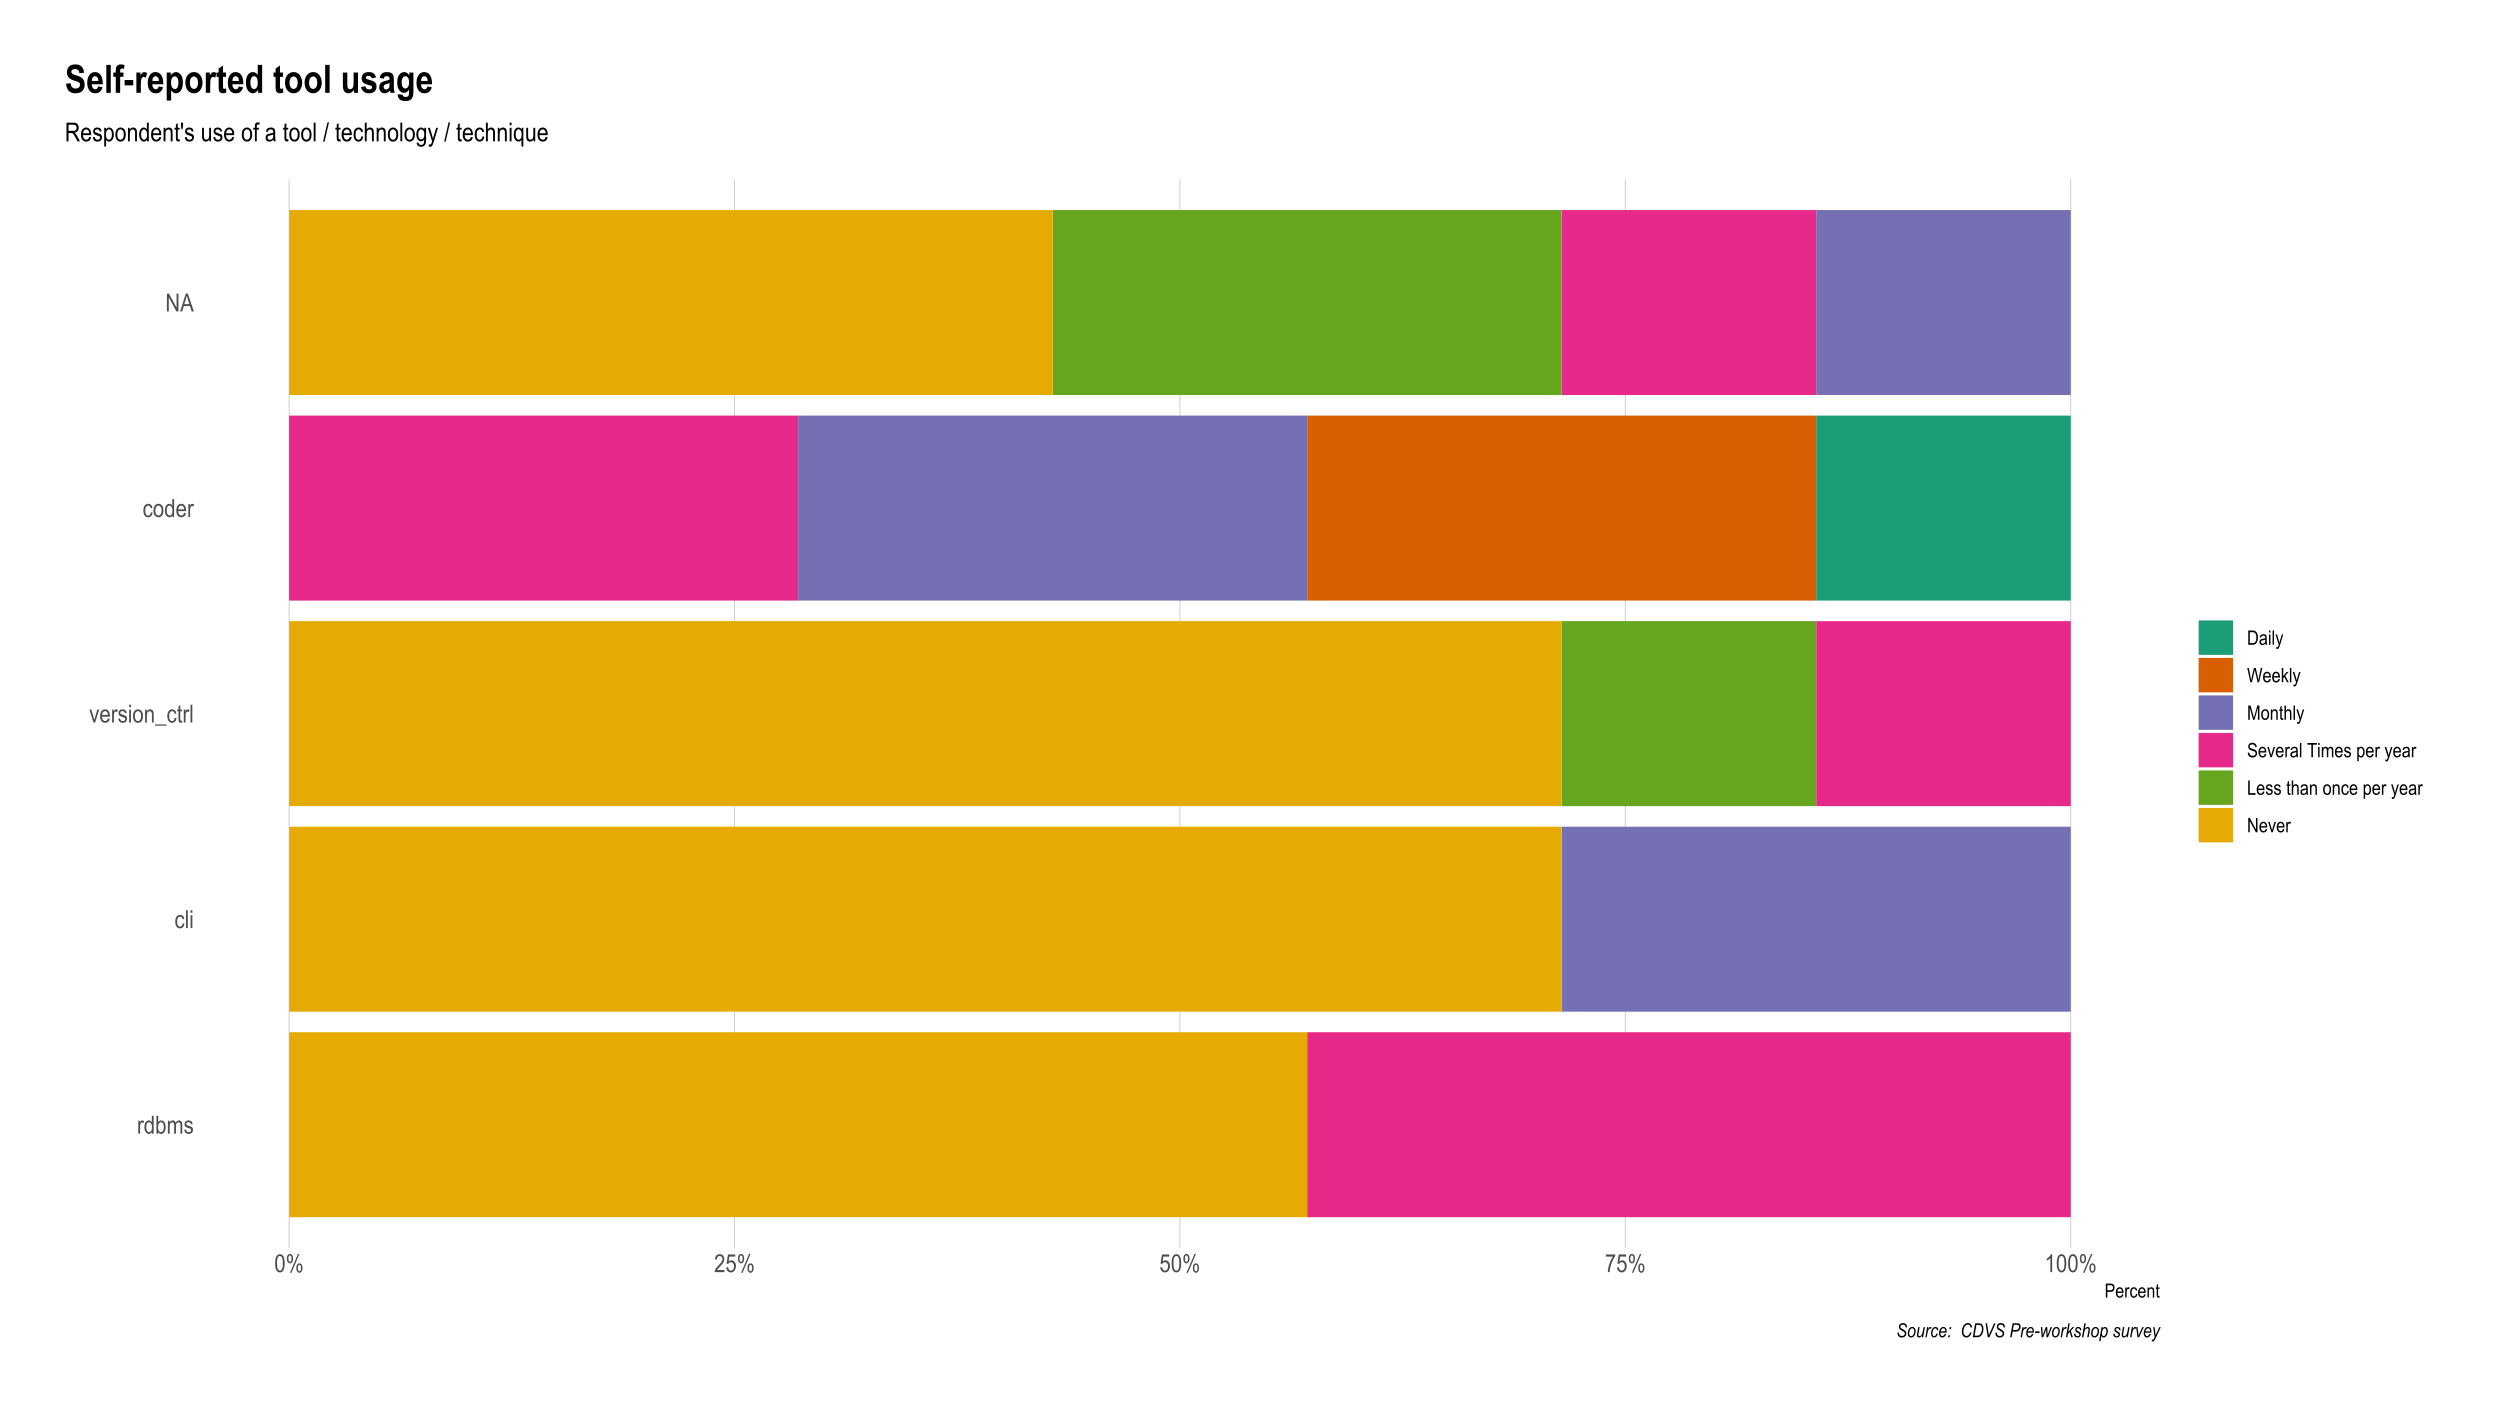 <?xml version="1.0" encoding="UTF-8"?>
<svg xmlns="http://www.w3.org/2000/svg" xmlns:xlink="http://www.w3.org/1999/xlink" width="1152pt" height="648pt" viewBox="0 0 1152 648" version="1.1">
<defs>
<g>
<symbol overflow="visible" id="glyph0-0">
<path style="stroke:none;" d="M 0.246 0 L 0.246 -7.188 L 2.43 -7.188 L 2.43 0 Z M 0.512 -0.297 L 2.172 -0.297 L 2.172 -6.945 L 0.512 -6.945 Z M 0.512 -0.297 "/>
</symbol>
<symbol overflow="visible" id="glyph0-1">
<path style="stroke:none;" d="M 0.613 0 L 0.613 -5.965 L 1.359 -5.965 L 1.359 -5.059 C 1.547 -5.473 1.719 -5.75 1.883 -5.891 C 2.039 -6.023 2.219 -6.094 2.422 -6.098 C 2.695 -6.094 2.98 -5.984 3.27 -5.773 L 2.988 -4.836 C 2.781 -4.977 2.578 -5.051 2.387 -5.055 C 2.207 -5.051 2.047 -4.988 1.902 -4.867 C 1.754 -4.742 1.652 -4.57 1.594 -4.352 C 1.488 -3.965 1.434 -3.555 1.438 -3.121 L 1.438 0 Z M 0.613 0 "/>
</symbol>
<symbol overflow="visible" id="glyph0-2">
<path style="stroke:none;" d="M 3.777 0 L 3.777 -0.754 C 3.625 -0.461 3.434 -0.242 3.199 -0.094 C 2.965 0.055 2.711 0.129 2.438 0.133 C 1.859 0.129 1.359 -0.141 0.938 -0.684 C 0.516 -1.227 0.305 -1.992 0.309 -2.98 C 0.305 -3.656 0.398 -4.23 0.59 -4.707 C 0.773 -5.176 1.023 -5.527 1.336 -5.754 C 1.648 -5.98 1.996 -6.094 2.379 -6.098 C 2.648 -6.094 2.898 -6.02 3.137 -5.879 C 3.367 -5.73 3.562 -5.531 3.719 -5.277 L 3.719 -8.23 L 4.555 -8.23 L 4.555 0 Z M 1.156 -2.977 C 1.152 -2.203 1.289 -1.629 1.559 -1.258 C 1.824 -0.879 2.133 -0.691 2.492 -0.695 C 2.844 -0.691 3.152 -0.871 3.41 -1.234 C 3.668 -1.59 3.797 -2.133 3.797 -2.863 C 3.797 -3.695 3.668 -4.305 3.41 -4.691 C 3.152 -5.07 2.824 -5.262 2.434 -5.266 C 2.082 -5.262 1.781 -5.078 1.531 -4.711 C 1.277 -4.344 1.152 -3.766 1.156 -2.977 Z M 1.156 -2.977 "/>
</symbol>
<symbol overflow="visible" id="glyph0-3">
<path style="stroke:none;" d="M 1.371 0 L 0.602 0 L 0.602 -8.23 L 1.434 -8.23 L 1.434 -5.297 C 1.605 -5.562 1.805 -5.762 2.027 -5.898 C 2.25 -6.027 2.496 -6.094 2.773 -6.098 C 3.152 -6.094 3.5 -5.98 3.816 -5.754 C 4.125 -5.527 4.375 -5.18 4.566 -4.715 C 4.75 -4.25 4.844 -3.688 4.848 -3.027 C 4.844 -2.016 4.633 -1.234 4.211 -0.688 C 3.785 -0.141 3.289 0.129 2.727 0.133 C 2.438 0.129 2.184 0.059 1.957 -0.086 C 1.73 -0.23 1.535 -0.449 1.371 -0.746 Z M 1.359 -3.027 C 1.359 -2.406 1.414 -1.945 1.527 -1.641 C 1.637 -1.332 1.797 -1.098 2.004 -0.938 C 2.211 -0.773 2.438 -0.691 2.691 -0.695 C 3.027 -0.691 3.332 -0.883 3.602 -1.27 C 3.863 -1.652 3.996 -2.227 4 -2.992 C 3.996 -3.773 3.867 -4.348 3.617 -4.715 C 3.359 -5.078 3.047 -5.262 2.676 -5.266 C 2.332 -5.262 2.027 -5.07 1.762 -4.691 C 1.492 -4.305 1.359 -3.75 1.359 -3.027 Z M 1.359 -3.027 "/>
</symbol>
<symbol overflow="visible" id="glyph0-4">
<path style="stroke:none;" d="M 0.617 0 L 0.617 -5.965 L 1.359 -5.965 L 1.359 -5.133 C 1.523 -5.438 1.734 -5.672 1.992 -5.844 C 2.25 -6.008 2.531 -6.094 2.84 -6.098 C 3.18 -6.094 3.469 -6.004 3.711 -5.832 C 3.945 -5.652 4.117 -5.395 4.219 -5.059 C 4.414 -5.402 4.637 -5.664 4.891 -5.836 C 5.145 -6.008 5.426 -6.094 5.734 -6.098 C 6.199 -6.094 6.57 -5.934 6.844 -5.621 C 7.113 -5.301 7.246 -4.793 7.25 -4.094 L 7.25 0 L 6.422 0 L 6.422 -3.762 C 6.422 -4.188 6.391 -4.488 6.328 -4.668 C 6.266 -4.844 6.164 -4.98 6.027 -5.078 C 5.887 -5.176 5.73 -5.227 5.559 -5.227 C 5.199 -5.227 4.906 -5.082 4.684 -4.801 C 4.457 -4.516 4.348 -4.074 4.348 -3.469 L 4.348 0 L 3.52 0 L 3.52 -3.879 C 3.516 -4.371 3.441 -4.719 3.293 -4.922 C 3.141 -5.125 2.93 -5.227 2.668 -5.227 C 2.285 -5.227 1.988 -5.074 1.77 -4.77 C 1.551 -4.465 1.441 -3.906 1.441 -3.098 L 1.441 0 Z M 0.617 0 "/>
</symbol>
<symbol overflow="visible" id="glyph0-5">
<path style="stroke:none;" d="M 0.293 -1.785 L 1.117 -1.941 C 1.164 -1.52 1.297 -1.207 1.516 -1.004 C 1.73 -0.793 2.02 -0.691 2.379 -0.695 C 2.734 -0.691 3.008 -0.781 3.207 -0.961 C 3.402 -1.141 3.504 -1.367 3.504 -1.641 C 3.504 -1.875 3.418 -2.059 3.25 -2.191 C 3.133 -2.277 2.852 -2.387 2.41 -2.527 C 1.762 -2.723 1.332 -2.891 1.117 -3.031 C 0.898 -3.164 0.73 -3.352 0.613 -3.586 C 0.492 -3.82 0.434 -4.082 0.434 -4.379 C 0.434 -4.887 0.594 -5.301 0.922 -5.621 C 1.242 -5.934 1.695 -6.094 2.273 -6.098 C 2.637 -6.094 2.953 -6.027 3.23 -5.898 C 3.504 -5.766 3.715 -5.59 3.863 -5.371 C 4.004 -5.148 4.105 -4.832 4.168 -4.426 L 3.359 -4.289 C 3.281 -4.938 2.93 -5.262 2.297 -5.266 C 1.938 -5.262 1.668 -5.191 1.492 -5.051 C 1.316 -4.906 1.23 -4.723 1.23 -4.5 C 1.23 -4.281 1.312 -4.105 1.484 -3.98 C 1.578 -3.902 1.879 -3.785 2.383 -3.621 C 3.066 -3.402 3.508 -3.227 3.711 -3.102 C 3.91 -2.969 4.07 -2.793 4.184 -2.574 C 4.293 -2.348 4.348 -2.082 4.352 -1.777 C 4.348 -1.203 4.168 -0.742 3.809 -0.395 C 3.449 -0.043 2.957 0.129 2.332 0.133 C 1.16 0.129 0.48 -0.508 0.293 -1.785 Z M 0.293 -1.785 "/>
</symbol>
<symbol overflow="visible" id="glyph0-6">
<path style="stroke:none;" d="M 3.812 -2.184 L 4.625 -2.055 C 4.531 -1.34 4.297 -0.797 3.922 -0.426 C 3.543 -0.055 3.094 0.129 2.566 0.133 C 1.926 0.129 1.398 -0.129 0.984 -0.652 C 0.57 -1.176 0.363 -1.957 0.363 -2.988 C 0.363 -4.023 0.57 -4.801 0.988 -5.32 C 1.406 -5.836 1.945 -6.094 2.602 -6.098 C 3.105 -6.094 3.531 -5.938 3.879 -5.625 C 4.223 -5.312 4.441 -4.84 4.543 -4.211 L 3.738 -4.066 C 3.66 -4.465 3.523 -4.762 3.328 -4.965 C 3.133 -5.16 2.898 -5.262 2.629 -5.266 C 2.219 -5.262 1.879 -5.082 1.613 -4.723 C 1.34 -4.363 1.207 -3.789 1.211 -3.004 C 1.207 -2.188 1.336 -1.598 1.594 -1.238 C 1.852 -0.871 2.18 -0.691 2.582 -0.695 C 2.895 -0.691 3.164 -0.812 3.387 -1.059 C 3.609 -1.297 3.75 -1.672 3.812 -2.184 Z M 3.812 -2.184 "/>
</symbol>
<symbol overflow="visible" id="glyph0-7">
<path style="stroke:none;" d="M 0.586 0 L 0.586 -8.23 L 1.41 -8.23 L 1.41 0 Z M 0.586 0 "/>
</symbol>
<symbol overflow="visible" id="glyph0-8">
<path style="stroke:none;" d="M 0.613 -7.07 L 0.613 -8.23 L 1.438 -8.23 L 1.438 -7.07 Z M 0.613 0 L 0.613 -5.965 L 1.438 -5.965 L 1.438 0 Z M 0.613 0 "/>
</symbol>
<symbol overflow="visible" id="glyph0-9">
<path style="stroke:none;" d="M 1.977 0 L 0.117 -5.965 L 0.992 -5.965 L 2.047 -2.391 C 2.164 -1.984 2.27 -1.582 2.359 -1.191 C 2.43 -1.504 2.531 -1.883 2.664 -2.324 L 3.758 -5.965 L 4.609 -5.965 L 2.75 0 Z M 1.977 0 "/>
</symbol>
<symbol overflow="visible" id="glyph0-10">
<path style="stroke:none;" d="M 3.953 -1.922 L 4.805 -1.793 C 4.664 -1.152 4.406 -0.672 4.035 -0.352 C 3.66 -0.031 3.199 0.129 2.648 0.133 C 1.957 0.129 1.395 -0.129 0.969 -0.652 C 0.535 -1.176 0.32 -1.938 0.324 -2.93 C 0.32 -3.961 0.539 -4.746 0.973 -5.285 C 1.402 -5.824 1.949 -6.094 2.617 -6.098 C 3.246 -6.094 3.773 -5.828 4.199 -5.301 C 4.621 -4.766 4.832 -3.996 4.836 -2.992 L 4.828 -2.723 L 1.18 -2.723 C 1.211 -2.051 1.367 -1.547 1.645 -1.207 C 1.922 -0.863 2.258 -0.691 2.656 -0.695 C 3.273 -0.691 3.707 -1.102 3.953 -1.922 Z M 1.23 -3.555 L 3.957 -3.555 C 3.918 -4.066 3.809 -4.453 3.629 -4.711 C 3.359 -5.078 3.02 -5.262 2.609 -5.266 C 2.234 -5.262 1.918 -5.105 1.66 -4.801 C 1.395 -4.488 1.254 -4.074 1.23 -3.555 Z M 1.23 -3.555 "/>
</symbol>
<symbol overflow="visible" id="glyph0-11">
<path style="stroke:none;" d="M 0.297 -2.98 C 0.293 -4.008 0.508 -4.785 0.945 -5.312 C 1.375 -5.832 1.926 -6.094 2.59 -6.098 C 3.238 -6.094 3.781 -5.832 4.223 -5.312 C 4.656 -4.785 4.875 -4.027 4.879 -3.043 C 4.875 -1.969 4.66 -1.172 4.234 -0.652 C 3.801 -0.129 3.254 0.129 2.59 0.133 C 1.934 0.129 1.387 -0.129 0.949 -0.652 C 0.512 -1.176 0.293 -1.953 0.297 -2.98 Z M 1.145 -2.984 C 1.141 -2.211 1.281 -1.637 1.566 -1.262 C 1.844 -0.879 2.191 -0.691 2.609 -0.695 C 2.996 -0.691 3.332 -0.883 3.613 -1.266 C 3.891 -1.645 4.031 -2.215 4.031 -2.984 C 4.031 -3.75 3.891 -4.324 3.609 -4.699 C 3.328 -5.074 2.98 -5.262 2.566 -5.266 C 2.172 -5.262 1.836 -5.074 1.559 -4.699 C 1.281 -4.32 1.141 -3.746 1.145 -2.984 Z M 1.145 -2.984 "/>
</symbol>
<symbol overflow="visible" id="glyph0-12">
<path style="stroke:none;" d="M 0.613 0 L 0.613 -5.965 L 1.359 -5.965 L 1.359 -5.121 C 1.539 -5.449 1.758 -5.691 2.016 -5.855 C 2.273 -6.012 2.57 -6.094 2.91 -6.098 C 3.172 -6.094 3.414 -6.043 3.637 -5.941 C 3.859 -5.84 4.039 -5.703 4.176 -5.539 C 4.309 -5.367 4.41 -5.152 4.48 -4.891 C 4.547 -4.621 4.582 -4.215 4.582 -3.668 L 4.582 0 L 3.758 0 L 3.758 -3.633 C 3.754 -4.07 3.719 -4.387 3.645 -4.59 C 3.566 -4.789 3.449 -4.945 3.293 -5.059 C 3.133 -5.168 2.949 -5.227 2.742 -5.227 C 2.344 -5.227 2.023 -5.078 1.789 -4.781 C 1.551 -4.484 1.434 -3.977 1.438 -3.262 L 1.438 0 Z M 0.613 0 "/>
</symbol>
<symbol overflow="visible" id="glyph0-13">
<path style="stroke:none;" d="M -0.066 0.863 L 5.297 0.863 L 5.297 1.438 L -0.066 1.438 Z M -0.066 0.863 "/>
</symbol>
<symbol overflow="visible" id="glyph0-14">
<path style="stroke:none;" d="M 2.453 -0.902 L 2.566 -0.012 C 2.336 0.047 2.129 0.074 1.949 0.078 C 1.656 0.074 1.422 0.02 1.25 -0.094 C 1.07 -0.207 0.953 -0.363 0.891 -0.562 C 0.824 -0.758 0.789 -1.152 0.793 -1.746 L 0.793 -5.176 L 0.184 -5.176 L 0.184 -5.965 L 0.793 -5.965 L 0.793 -7.441 L 1.617 -8.047 L 1.617 -5.965 L 2.453 -5.965 L 2.453 -5.176 L 1.617 -5.176 L 1.617 -1.691 C 1.617 -1.367 1.641 -1.16 1.691 -1.066 C 1.758 -0.93 1.891 -0.859 2.09 -0.863 C 2.18 -0.859 2.301 -0.875 2.453 -0.902 Z M 2.453 -0.902 "/>
</symbol>
<symbol overflow="visible" id="glyph0-15">
<path style="stroke:none;" d="M 0.703 0 L 0.703 -8.23 L 1.617 -8.23 L 5.164 -1.758 L 5.164 -8.23 L 6.02 -8.23 L 6.02 0 L 5.105 0 L 1.562 -6.477 L 1.562 0 Z M 0.703 0 "/>
</symbol>
<symbol overflow="visible" id="glyph0-16">
<path style="stroke:none;" d="M -0.012 0 L 2.594 -8.23 L 3.547 -8.23 L 6.312 0 L 5.289 0 L 4.504 -2.492 L 1.664 -2.492 L 0.93 0 Z M 1.926 -3.379 L 4.227 -3.379 L 3.523 -5.66 C 3.305 -6.359 3.148 -6.926 3.047 -7.367 C 2.957 -6.836 2.832 -6.312 2.676 -5.797 Z M 1.926 -3.379 "/>
</symbol>
<symbol overflow="visible" id="glyph0-17">
<path style="stroke:none;" d="M 0.375 -4.059 C 0.375 -5.438 0.559 -6.484 0.934 -7.199 C 1.301 -7.906 1.852 -8.262 2.582 -8.266 C 3.223 -8.262 3.73 -7.973 4.105 -7.402 C 4.551 -6.699 4.773 -5.586 4.777 -4.059 C 4.773 -2.684 4.59 -1.641 4.223 -0.93 C 3.852 -0.215 3.301 0.141 2.57 0.141 C 1.926 0.141 1.398 -0.172 0.988 -0.801 C 0.578 -1.43 0.375 -2.516 0.375 -4.059 Z M 1.223 -4.062 C 1.219 -2.719 1.348 -1.824 1.609 -1.371 C 1.863 -0.918 2.191 -0.691 2.598 -0.691 C 2.973 -0.691 3.289 -0.922 3.547 -1.383 C 3.797 -1.844 3.926 -2.734 3.93 -4.062 C 3.926 -5.398 3.797 -6.297 3.543 -6.754 C 3.285 -7.203 2.953 -7.43 2.547 -7.434 C 2.168 -7.43 1.852 -7.199 1.602 -6.742 C 1.344 -6.277 1.219 -5.383 1.223 -4.062 Z M 1.223 -4.062 "/>
</symbol>
<symbol overflow="visible" id="glyph0-18">
<path style="stroke:none;" d="M 0.527 -6.254 C 0.527 -6.934 0.664 -7.457 0.938 -7.824 C 1.211 -8.184 1.543 -8.367 1.941 -8.371 C 2.348 -8.367 2.695 -8.184 2.98 -7.824 C 3.266 -7.457 3.41 -6.918 3.41 -6.199 C 3.41 -5.488 3.266 -4.945 2.98 -4.578 C 2.695 -4.203 2.352 -4.02 1.953 -4.02 C 1.551 -4.02 1.215 -4.203 0.941 -4.57 C 0.664 -4.938 0.527 -5.496 0.527 -6.254 Z M 1.965 -7.676 C 1.754 -7.676 1.582 -7.566 1.449 -7.348 C 1.309 -7.129 1.242 -6.742 1.246 -6.195 C 1.242 -5.641 1.309 -5.258 1.449 -5.043 C 1.582 -4.824 1.762 -4.715 1.98 -4.719 C 2.18 -4.715 2.348 -4.824 2.484 -5.047 C 2.621 -5.262 2.688 -5.645 2.691 -6.195 C 2.688 -6.734 2.617 -7.117 2.48 -7.344 C 2.34 -7.562 2.168 -7.676 1.965 -7.676 Z M 1.965 0.305 L 5.66 -8.371 L 6.34 -8.371 L 2.656 0.305 Z M 4.891 -1.93 C 4.887 -2.613 5.023 -3.141 5.301 -3.504 C 5.57 -3.863 5.902 -4.043 6.297 -4.047 C 6.707 -4.043 7.055 -3.863 7.344 -3.504 C 7.625 -3.145 7.77 -2.602 7.773 -1.883 C 7.77 -1.164 7.625 -0.621 7.344 -0.254 C 7.055 0.121 6.711 0.305 6.312 0.305 C 5.914 0.305 5.578 0.121 5.305 -0.25 C 5.023 -0.621 4.887 -1.18 4.891 -1.93 Z M 6.336 -3.352 C 6.121 -3.352 5.949 -3.242 5.812 -3.023 C 5.676 -2.805 5.605 -2.418 5.609 -1.871 C 5.605 -1.316 5.676 -0.934 5.816 -0.719 C 5.953 -0.5 6.133 -0.391 6.352 -0.395 C 6.547 -0.391 6.711 -0.5 6.848 -0.723 C 6.984 -0.941 7.055 -1.328 7.055 -1.875 C 7.055 -2.422 6.984 -2.805 6.848 -3.023 C 6.711 -3.242 6.539 -3.352 6.336 -3.352 Z M 6.336 -3.352 "/>
</symbol>
<symbol overflow="visible" id="glyph0-19">
<path style="stroke:none;" d="M 4.746 -0.973 L 4.746 0 L 0.281 0 C 0.27 -0.391 0.387 -0.828 0.637 -1.32 C 0.883 -1.805 1.34 -2.383 2.004 -3.047 C 2.777 -3.816 3.285 -4.41 3.527 -4.836 C 3.766 -5.254 3.883 -5.648 3.887 -6.012 C 3.883 -6.43 3.762 -6.77 3.516 -7.035 C 3.27 -7.297 2.965 -7.43 2.609 -7.434 C 2.219 -7.43 1.902 -7.285 1.66 -7.004 C 1.41 -6.715 1.289 -6.309 1.293 -5.777 L 0.438 -5.883 C 0.496 -6.672 0.719 -7.266 1.109 -7.668 C 1.492 -8.062 2.004 -8.262 2.641 -8.266 C 3.324 -8.262 3.844 -8.031 4.203 -7.57 C 4.555 -7.105 4.734 -6.578 4.734 -5.988 C 4.734 -5.465 4.594 -4.961 4.316 -4.48 C 4.039 -3.996 3.516 -3.355 2.742 -2.555 C 2.246 -2.047 1.926 -1.699 1.781 -1.52 C 1.637 -1.332 1.52 -1.152 1.434 -0.973 Z M 4.746 -0.973 "/>
</symbol>
<symbol overflow="visible" id="glyph0-20">
<path style="stroke:none;" d="M 0.375 -2.156 L 1.246 -2.246 C 1.312 -1.719 1.465 -1.328 1.703 -1.074 C 1.941 -0.816 2.219 -0.691 2.531 -0.691 C 2.922 -0.691 3.258 -0.871 3.547 -1.234 C 3.828 -1.594 3.973 -2.086 3.977 -2.715 C 3.973 -3.301 3.836 -3.758 3.562 -4.082 C 3.285 -4.406 2.938 -4.57 2.527 -4.57 C 2.273 -4.57 2.039 -4.5 1.82 -4.359 C 1.598 -4.219 1.426 -4.02 1.305 -3.77 L 0.523 -3.895 L 1.18 -8.125 L 4.531 -8.125 L 4.531 -7.16 L 1.836 -7.16 L 1.477 -4.945 C 1.875 -5.289 2.297 -5.461 2.75 -5.465 C 3.312 -5.461 3.805 -5.219 4.223 -4.742 C 4.641 -4.258 4.852 -3.609 4.852 -2.793 C 4.852 -1.984 4.641 -1.293 4.223 -0.723 C 3.805 -0.145 3.246 0.141 2.543 0.141 C 1.957 0.141 1.461 -0.062 1.062 -0.469 C 0.656 -0.875 0.43 -1.438 0.375 -2.156 Z M 0.375 -2.156 "/>
</symbol>
<symbol overflow="visible" id="glyph0-21">
<path style="stroke:none;" d="M 0.434 -7.152 L 0.434 -8.125 L 4.797 -8.125 L 4.797 -7.34 C 4.145 -6.492 3.57 -5.391 3.078 -4.035 C 2.578 -2.676 2.293 -1.332 2.223 0 L 1.375 0 C 1.383 -0.688 1.492 -1.488 1.703 -2.406 C 1.91 -3.324 2.195 -4.199 2.559 -5.031 C 2.918 -5.859 3.309 -6.566 3.727 -7.152 Z M 0.434 -7.152 "/>
</symbol>
<symbol overflow="visible" id="glyph0-22">
<path style="stroke:none;" d="M 3.5 0 L 2.668 0 L 2.668 -6.441 C 2.473 -6.215 2.219 -5.988 1.898 -5.754 C 1.574 -5.52 1.277 -5.34 1.012 -5.223 L 1.012 -6.199 C 1.465 -6.461 1.867 -6.781 2.219 -7.16 C 2.566 -7.535 2.812 -7.902 2.961 -8.266 L 3.5 -8.266 Z M 3.5 0 "/>
</symbol>
<symbol overflow="visible" id="glyph1-0">
<path style="stroke:none;" d="M 0.195 0 L 0.195 -5.625 L 1.902 -5.625 L 1.902 0 Z M 0.398 -0.234 L 1.699 -0.234 L 1.699 -5.438 L 0.398 -5.438 Z M 0.398 -0.234 "/>
</symbol>
<symbol overflow="visible" id="glyph1-1">
<path style="stroke:none;" d="M 0.566 0 L 0.566 -6.441 L 2.559 -6.441 C 3.023 -6.438 3.367 -6.398 3.594 -6.32 C 3.895 -6.207 4.141 -6 4.324 -5.699 C 4.504 -5.395 4.594 -5.023 4.598 -4.586 C 4.594 -4.004 4.445 -3.531 4.152 -3.168 C 3.855 -2.797 3.344 -2.613 2.617 -2.617 L 1.266 -2.617 L 1.266 0 Z M 1.266 -3.379 L 2.633 -3.379 C 3.059 -3.375 3.375 -3.473 3.574 -3.672 C 3.773 -3.863 3.871 -4.156 3.875 -4.555 C 3.871 -4.805 3.824 -5.023 3.727 -5.207 C 3.629 -5.387 3.508 -5.512 3.371 -5.582 C 3.23 -5.648 2.98 -5.684 2.617 -5.684 L 1.266 -5.684 Z M 1.266 -3.379 "/>
</symbol>
<symbol overflow="visible" id="glyph1-2">
<path style="stroke:none;" d="M 3.094 -1.504 L 3.762 -1.402 C 3.648 -0.902 3.445 -0.527 3.156 -0.273 C 2.863 -0.02 2.504 0.105 2.074 0.105 C 1.531 0.105 1.09 -0.098 0.758 -0.512 C 0.418 -0.918 0.25 -1.512 0.254 -2.293 C 0.25 -3.098 0.422 -3.715 0.762 -4.137 C 1.098 -4.559 1.523 -4.77 2.047 -4.773 C 2.539 -4.77 2.953 -4.562 3.285 -4.148 C 3.617 -3.73 3.785 -3.129 3.785 -2.344 L 3.781 -2.133 L 0.922 -2.133 C 0.945 -1.605 1.066 -1.207 1.285 -0.945 C 1.5 -0.676 1.766 -0.543 2.078 -0.547 C 2.562 -0.543 2.902 -0.863 3.094 -1.504 Z M 0.961 -2.781 L 3.098 -2.781 C 3.066 -3.184 2.98 -3.484 2.84 -3.688 C 2.629 -3.973 2.363 -4.117 2.043 -4.121 C 1.75 -4.117 1.504 -3.996 1.301 -3.758 C 1.094 -3.516 0.98 -3.191 0.961 -2.781 Z M 0.961 -2.781 "/>
</symbol>
<symbol overflow="visible" id="glyph1-3">
<path style="stroke:none;" d="M 0.48 0 L 0.48 -4.668 L 1.062 -4.668 L 1.062 -3.961 C 1.211 -4.289 1.348 -4.504 1.473 -4.613 C 1.594 -4.715 1.734 -4.77 1.895 -4.773 C 2.105 -4.77 2.328 -4.684 2.559 -4.516 L 2.336 -3.785 C 2.176 -3.895 2.02 -3.949 1.867 -3.953 C 1.727 -3.949 1.602 -3.902 1.488 -3.809 C 1.375 -3.711 1.293 -3.574 1.25 -3.406 C 1.164 -3.102 1.125 -2.781 1.125 -2.445 L 1.125 0 Z M 0.48 0 "/>
</symbol>
<symbol overflow="visible" id="glyph1-4">
<path style="stroke:none;" d="M 2.984 -1.711 L 3.621 -1.609 C 3.547 -1.051 3.363 -0.625 3.07 -0.332 C 2.773 -0.039 2.418 0.105 2.008 0.105 C 1.504 0.105 1.09 -0.098 0.77 -0.512 C 0.441 -0.918 0.281 -1.527 0.285 -2.336 C 0.281 -3.145 0.445 -3.754 0.773 -4.164 C 1.102 -4.566 1.52 -4.77 2.035 -4.773 C 2.426 -4.77 2.762 -4.645 3.035 -4.402 C 3.305 -4.152 3.477 -3.785 3.555 -3.297 L 2.926 -3.18 C 2.863 -3.492 2.758 -3.727 2.605 -3.887 C 2.453 -4.039 2.27 -4.117 2.055 -4.121 C 1.734 -4.117 1.469 -3.977 1.262 -3.695 C 1.051 -3.41 0.949 -2.961 0.949 -2.352 C 0.949 -1.711 1.047 -1.254 1.25 -0.973 C 1.445 -0.688 1.703 -0.543 2.023 -0.547 C 2.266 -0.543 2.477 -0.637 2.652 -0.828 C 2.824 -1.016 2.934 -1.312 2.984 -1.711 Z M 2.984 -1.711 "/>
</symbol>
<symbol overflow="visible" id="glyph1-5">
<path style="stroke:none;" d="M 0.48 0 L 0.48 -4.668 L 1.062 -4.668 L 1.062 -4.008 C 1.199 -4.262 1.371 -4.453 1.578 -4.582 C 1.777 -4.707 2.012 -4.77 2.277 -4.773 C 2.48 -4.77 2.672 -4.73 2.848 -4.652 C 3.02 -4.57 3.16 -4.465 3.27 -4.336 C 3.375 -4.203 3.453 -4.031 3.508 -3.828 C 3.559 -3.617 3.586 -3.301 3.586 -2.871 L 3.586 0 L 2.941 0 L 2.941 -2.844 C 2.941 -3.18 2.91 -3.43 2.852 -3.594 C 2.793 -3.75 2.703 -3.875 2.578 -3.961 C 2.453 -4.047 2.309 -4.09 2.145 -4.09 C 1.832 -4.09 1.582 -3.973 1.402 -3.742 C 1.215 -3.508 1.125 -3.109 1.125 -2.551 L 1.125 0 Z M 0.48 0 "/>
</symbol>
<symbol overflow="visible" id="glyph1-6">
<path style="stroke:none;" d="M 1.922 -0.707 L 2.008 -0.008 C 1.828 0.039 1.668 0.059 1.523 0.062 C 1.297 0.059 1.113 0.016 0.98 -0.07 C 0.84 -0.16 0.746 -0.281 0.695 -0.438 C 0.645 -0.59 0.621 -0.898 0.621 -1.367 L 0.621 -4.051 L 0.145 -4.051 L 0.145 -4.668 L 0.621 -4.668 L 0.621 -5.824 L 1.266 -6.297 L 1.266 -4.668 L 1.922 -4.668 L 1.922 -4.051 L 1.266 -4.051 L 1.266 -1.324 C 1.266 -1.07 1.285 -0.906 1.324 -0.836 C 1.379 -0.727 1.48 -0.672 1.633 -0.676 C 1.707 -0.672 1.805 -0.684 1.922 -0.707 Z M 1.922 -0.707 "/>
</symbol>
<symbol overflow="visible" id="glyph2-0">
<path style="stroke:none;" d="M 0.199 0 L 0.199 -5.75 L 1.945 -5.75 L 1.945 0 Z M 0.41 -0.238 L 1.738 -0.238 L 1.738 -5.559 L 0.41 -5.559 Z M 0.41 -0.238 "/>
</symbol>
<symbol overflow="visible" id="glyph2-1">
<path style="stroke:none;" d="M 0.566 0 L 0.566 -6.586 L 2.43 -6.586 C 2.887 -6.586 3.238 -6.543 3.48 -6.465 C 3.793 -6.355 4.062 -6.164 4.297 -5.891 C 4.523 -5.609 4.703 -5.258 4.836 -4.836 C 4.961 -4.406 5.027 -3.906 5.031 -3.328 C 5.027 -2.582 4.918 -1.949 4.703 -1.43 C 4.48 -0.91 4.199 -0.539 3.859 -0.324 C 3.516 -0.105 3.066 0 2.516 0 Z M 1.281 -0.777 L 2.43 -0.777 C 2.891 -0.773 3.242 -0.848 3.484 -1.004 C 3.723 -1.152 3.906 -1.398 4.039 -1.734 C 4.203 -2.18 4.289 -2.711 4.293 -3.336 C 4.289 -4 4.199 -4.527 4.02 -4.91 C 3.84 -5.293 3.605 -5.547 3.324 -5.68 C 3.129 -5.762 2.828 -5.805 2.414 -5.809 L 1.281 -5.809 Z M 1.281 -0.777 "/>
</symbol>
<symbol overflow="visible" id="glyph2-2">
<path style="stroke:none;" d="M 3.035 -0.59 C 2.812 -0.355 2.582 -0.18 2.344 -0.066 C 2.102 0.051 1.852 0.105 1.598 0.109 C 1.188 0.105 0.863 -0.016 0.625 -0.258 C 0.379 -0.504 0.258 -0.836 0.262 -1.254 C 0.258 -1.527 0.312 -1.77 0.43 -1.984 C 0.539 -2.195 0.695 -2.363 0.898 -2.484 C 1.094 -2.602 1.395 -2.688 1.797 -2.75 C 2.332 -2.824 2.727 -2.918 2.984 -3.031 L 2.988 -3.238 C 2.988 -3.562 2.93 -3.793 2.812 -3.926 C 2.648 -4.117 2.395 -4.211 2.055 -4.215 C 1.742 -4.211 1.512 -4.148 1.359 -4.02 C 1.207 -3.891 1.094 -3.648 1.023 -3.301 L 0.371 -3.41 C 0.461 -3.922 0.648 -4.293 0.934 -4.527 C 1.215 -4.758 1.621 -4.875 2.152 -4.879 C 2.559 -4.875 2.883 -4.797 3.117 -4.645 C 3.352 -4.488 3.496 -4.297 3.559 -4.074 C 3.617 -3.844 3.648 -3.512 3.652 -3.078 L 3.652 -2 C 3.648 -1.242 3.664 -0.766 3.695 -0.57 C 3.723 -0.371 3.777 -0.184 3.863 0 L 3.172 0 C 3.098 -0.164 3.055 -0.359 3.035 -0.59 Z M 2.984 -2.395 C 2.734 -2.273 2.375 -2.172 1.898 -2.09 C 1.621 -2.039 1.426 -1.984 1.316 -1.922 C 1.203 -1.859 1.117 -1.773 1.055 -1.664 C 0.992 -1.551 0.961 -1.422 0.965 -1.277 C 0.961 -1.047 1.031 -0.863 1.176 -0.73 C 1.312 -0.594 1.508 -0.527 1.762 -0.527 C 1.996 -0.527 2.211 -0.586 2.406 -0.711 C 2.598 -0.828 2.742 -0.992 2.84 -1.199 C 2.934 -1.402 2.98 -1.703 2.984 -2.098 Z M 2.984 -2.395 "/>
</symbol>
<symbol overflow="visible" id="glyph2-3">
<path style="stroke:none;" d="M 0.488 -5.656 L 0.488 -6.586 L 1.148 -6.586 L 1.148 -5.656 Z M 0.488 0 L 0.488 -4.77 L 1.148 -4.77 L 1.148 0 Z M 0.488 0 "/>
</symbol>
<symbol overflow="visible" id="glyph2-4">
<path style="stroke:none;" d="M 0.469 0 L 0.469 -6.586 L 1.129 -6.586 L 1.129 0 Z M 0.469 0 "/>
</symbol>
<symbol overflow="visible" id="glyph2-5">
<path style="stroke:none;" d="M 0.469 1.836 L 0.395 1.078 C 0.539 1.125 0.668 1.148 0.773 1.148 C 0.914 1.148 1.027 1.117 1.121 1.062 C 1.207 1.004 1.285 0.918 1.348 0.801 C 1.367 0.758 1.453 0.492 1.609 0.008 L 0.121 -4.77 L 0.836 -4.77 L 1.652 -2.008 C 1.754 -1.66 1.848 -1.293 1.938 -0.906 C 2.008 -1.273 2.098 -1.637 2.207 -1.992 L 3.043 -4.77 L 3.707 -4.77 L 2.223 0.082 C 2.023 0.707 1.871 1.125 1.762 1.34 C 1.648 1.547 1.52 1.699 1.379 1.797 C 1.23 1.887 1.07 1.934 0.895 1.938 C 0.766 1.934 0.625 1.898 0.469 1.836 Z M 0.469 1.836 "/>
</symbol>
<symbol overflow="visible" id="glyph2-6">
<path style="stroke:none;" d="M 1.543 0 L 0.105 -6.586 L 0.836 -6.586 L 1.66 -2.27 C 1.742 -1.824 1.82 -1.375 1.891 -0.922 L 2.133 -2.137 L 3.16 -6.586 L 4.027 -6.586 L 4.797 -3.254 C 4.98 -2.438 5.121 -1.66 5.219 -0.922 C 5.285 -1.344 5.375 -1.824 5.484 -2.355 L 6.332 -6.586 L 7.051 -6.586 L 5.566 0 L 4.879 0 L 3.738 -5.02 L 3.57 -5.789 C 3.516 -5.5 3.465 -5.242 3.41 -5.02 L 2.266 0 Z M 1.543 0 "/>
</symbol>
<symbol overflow="visible" id="glyph2-7">
<path style="stroke:none;" d="M 3.164 -1.535 L 3.844 -1.434 C 3.73 -0.922 3.523 -0.535 3.227 -0.277 C 2.926 -0.02 2.559 0.105 2.121 0.109 C 1.566 0.105 1.117 -0.102 0.773 -0.523 C 0.43 -0.941 0.258 -1.551 0.262 -2.344 C 0.258 -3.168 0.43 -3.797 0.777 -4.23 C 1.121 -4.66 1.559 -4.875 2.094 -4.879 C 2.594 -4.875 3.016 -4.66 3.359 -4.238 C 3.695 -3.809 3.867 -3.195 3.867 -2.395 L 3.863 -2.18 L 0.945 -2.18 C 0.969 -1.641 1.094 -1.234 1.316 -0.965 C 1.535 -0.691 1.805 -0.555 2.125 -0.559 C 2.621 -0.555 2.969 -0.883 3.164 -1.535 Z M 0.984 -2.844 L 3.168 -2.844 C 3.133 -3.254 3.043 -3.562 2.902 -3.77 C 2.684 -4.062 2.414 -4.211 2.09 -4.215 C 1.789 -4.211 1.535 -4.09 1.328 -3.844 C 1.117 -3.594 1.004 -3.258 0.984 -2.844 Z M 0.984 -2.844 "/>
</symbol>
<symbol overflow="visible" id="glyph2-8">
<path style="stroke:none;" d="M 0.504 0 L 0.504 -6.586 L 1.164 -6.586 L 1.164 -2.824 L 2.738 -4.77 L 3.598 -4.77 L 2.098 -3 L 3.746 0 L 2.93 0 L 1.633 -2.445 L 1.164 -1.891 L 1.164 0 Z M 0.504 0 "/>
</symbol>
<symbol overflow="visible" id="glyph2-9">
<path style="stroke:none;" d="M 0.562 0 L 0.562 -6.586 L 1.637 -6.586 L 2.918 -1.922 L 3.172 -0.949 C 3.234 -1.191 3.332 -1.543 3.461 -2.004 L 4.758 -6.586 L 5.719 -6.586 L 5.719 0 L 5.031 0 L 5.031 -5.508 L 3.457 0 L 2.816 0 L 1.25 -5.602 L 1.25 0 Z M 0.562 0 "/>
</symbol>
<symbol overflow="visible" id="glyph2-10">
<path style="stroke:none;" d="M 0.238 -2.387 C 0.234 -3.207 0.406 -3.828 0.758 -4.25 C 1.102 -4.664 1.539 -4.875 2.07 -4.879 C 2.586 -4.875 3.023 -4.664 3.375 -4.25 C 3.727 -3.828 3.902 -3.223 3.902 -2.434 C 3.902 -1.574 3.73 -0.938 3.387 -0.52 C 3.043 -0.102 2.602 0.105 2.07 0.109 C 1.543 0.105 1.109 -0.102 0.762 -0.523 C 0.41 -0.941 0.234 -1.562 0.238 -2.387 Z M 0.918 -2.387 C 0.914 -1.766 1.027 -1.309 1.254 -1.008 C 1.477 -0.707 1.754 -0.555 2.09 -0.559 C 2.398 -0.555 2.664 -0.707 2.891 -1.012 C 3.109 -1.312 3.223 -1.77 3.227 -2.387 C 3.223 -2.996 3.109 -3.457 2.887 -3.762 C 2.66 -4.062 2.383 -4.211 2.055 -4.215 C 1.738 -4.211 1.469 -4.059 1.25 -3.758 C 1.023 -3.453 0.914 -2.996 0.918 -2.387 Z M 0.918 -2.387 "/>
</symbol>
<symbol overflow="visible" id="glyph2-11">
<path style="stroke:none;" d="M 0.488 0 L 0.488 -4.77 L 1.086 -4.77 L 1.086 -4.098 C 1.227 -4.355 1.402 -4.551 1.613 -4.684 C 1.816 -4.809 2.055 -4.875 2.328 -4.879 C 2.535 -4.875 2.73 -4.832 2.91 -4.754 C 3.086 -4.668 3.23 -4.562 3.34 -4.43 C 3.449 -4.297 3.527 -4.121 3.582 -3.91 C 3.633 -3.695 3.66 -3.371 3.664 -2.934 L 3.664 0 L 3.004 0 L 3.004 -2.906 C 3 -3.254 2.969 -3.508 2.914 -3.672 C 2.852 -3.832 2.758 -3.957 2.633 -4.051 C 2.504 -4.137 2.359 -4.184 2.191 -4.184 C 1.871 -4.184 1.617 -4.062 1.43 -3.828 C 1.242 -3.586 1.148 -3.18 1.148 -2.609 L 1.148 0 Z M 0.488 0 "/>
</symbol>
<symbol overflow="visible" id="glyph2-12">
<path style="stroke:none;" d="M 1.965 -0.723 L 2.055 -0.008 C 1.867 0.039 1.703 0.059 1.559 0.062 C 1.328 0.059 1.141 0.016 1 -0.074 C 0.855 -0.164 0.758 -0.289 0.711 -0.449 C 0.656 -0.605 0.633 -0.922 0.633 -1.398 L 0.633 -4.141 L 0.148 -4.141 L 0.148 -4.77 L 0.633 -4.77 L 0.633 -5.953 L 1.293 -6.438 L 1.293 -4.77 L 1.965 -4.77 L 1.965 -4.141 L 1.293 -4.141 L 1.293 -1.352 C 1.289 -1.09 1.309 -0.926 1.352 -0.855 C 1.406 -0.746 1.512 -0.691 1.672 -0.691 C 1.742 -0.691 1.84 -0.699 1.965 -0.723 Z M 1.965 -0.723 "/>
</symbol>
<symbol overflow="visible" id="glyph2-13">
<path style="stroke:none;" d="M 0.488 0 L 0.488 -6.586 L 1.148 -6.586 L 1.148 -4.223 C 1.305 -4.438 1.48 -4.602 1.676 -4.715 C 1.871 -4.82 2.086 -4.875 2.328 -4.879 C 2.742 -4.875 3.07 -4.742 3.312 -4.48 C 3.551 -4.211 3.672 -3.727 3.676 -3.023 L 3.676 0 L 3.016 0 L 3.016 -3.023 C 3.012 -3.438 2.938 -3.734 2.793 -3.914 C 2.645 -4.094 2.441 -4.184 2.188 -4.184 C 1.898 -4.184 1.656 -4.066 1.453 -3.836 C 1.25 -3.605 1.148 -3.195 1.148 -2.609 L 1.148 0 Z M 0.488 0 "/>
</symbol>
<symbol overflow="visible" id="glyph2-14">
<path style="stroke:none;" d="M 0.34 -2.121 L 1.016 -2.191 C 1.047 -1.828 1.129 -1.543 1.258 -1.344 C 1.383 -1.141 1.566 -0.98 1.805 -0.859 C 2.039 -0.734 2.305 -0.672 2.605 -0.676 C 3.027 -0.672 3.355 -0.777 3.594 -0.984 C 3.828 -1.191 3.949 -1.461 3.949 -1.793 C 3.949 -1.988 3.906 -2.156 3.82 -2.301 C 3.734 -2.445 3.605 -2.562 3.434 -2.656 C 3.262 -2.746 2.887 -2.879 2.316 -3.051 C 1.805 -3.203 1.445 -3.355 1.23 -3.508 C 1.012 -3.66 0.844 -3.855 0.727 -4.09 C 0.605 -4.324 0.543 -4.59 0.547 -4.887 C 0.543 -5.418 0.715 -5.852 1.062 -6.195 C 1.406 -6.531 1.871 -6.703 2.457 -6.703 C 2.855 -6.703 3.207 -6.621 3.508 -6.465 C 3.809 -6.301 4.043 -6.074 4.211 -5.781 C 4.375 -5.48 4.465 -5.133 4.48 -4.734 L 3.793 -4.672 C 3.754 -5.094 3.625 -5.41 3.406 -5.621 C 3.184 -5.824 2.875 -5.93 2.48 -5.934 C 2.074 -5.93 1.766 -5.84 1.555 -5.66 C 1.336 -5.48 1.23 -5.246 1.234 -4.961 C 1.23 -4.691 1.309 -4.484 1.469 -4.34 C 1.621 -4.191 1.973 -4.043 2.52 -3.895 C 3.051 -3.742 3.422 -3.613 3.641 -3.512 C 3.969 -3.34 4.219 -3.121 4.387 -2.848 C 4.555 -2.574 4.641 -2.246 4.641 -1.867 C 4.641 -1.488 4.551 -1.145 4.375 -0.836 C 4.195 -0.523 3.953 -0.289 3.652 -0.129 C 3.348 0.031 2.984 0.109 2.555 0.113 C 1.887 0.109 1.352 -0.086 0.957 -0.488 C 0.559 -0.887 0.355 -1.434 0.34 -2.121 Z M 0.34 -2.121 "/>
</symbol>
<symbol overflow="visible" id="glyph2-15">
<path style="stroke:none;" d="M 1.582 0 L 0.094 -4.77 L 0.797 -4.77 L 1.637 -1.914 C 1.73 -1.59 1.816 -1.27 1.891 -0.953 C 1.941 -1.199 2.023 -1.5 2.133 -1.859 L 3.004 -4.77 L 3.688 -4.77 L 2.199 0 Z M 1.582 0 "/>
</symbol>
<symbol overflow="visible" id="glyph2-16">
<path style="stroke:none;" d="M 0.488 0 L 0.488 -4.77 L 1.086 -4.77 L 1.086 -4.047 C 1.234 -4.379 1.375 -4.602 1.508 -4.715 C 1.633 -4.82 1.777 -4.875 1.938 -4.879 C 2.156 -4.875 2.383 -4.789 2.613 -4.617 L 2.391 -3.867 C 2.227 -3.984 2.066 -4.043 1.91 -4.043 C 1.77 -4.043 1.641 -3.992 1.523 -3.895 C 1.406 -3.793 1.324 -3.656 1.277 -3.48 C 1.191 -3.172 1.148 -2.844 1.148 -2.496 L 1.148 0 Z M 0.488 0 "/>
</symbol>
<symbol overflow="visible" id="glyph2-17">
<path style="stroke:none;" d=""/>
</symbol>
<symbol overflow="visible" id="glyph2-18">
<path style="stroke:none;" d="M 1.969 0 L 1.969 -5.809 L 0.188 -5.809 L 0.188 -6.586 L 4.469 -6.586 L 4.469 -5.809 L 2.684 -5.809 L 2.684 0 Z M 1.969 0 "/>
</symbol>
<symbol overflow="visible" id="glyph2-19">
<path style="stroke:none;" d="M 0.496 0 L 0.496 -4.77 L 1.086 -4.77 L 1.086 -4.105 C 1.215 -4.352 1.387 -4.543 1.594 -4.676 C 1.797 -4.809 2.02 -4.875 2.27 -4.879 C 2.543 -4.875 2.777 -4.805 2.969 -4.664 C 3.156 -4.523 3.293 -4.316 3.375 -4.047 C 3.531 -4.324 3.711 -4.531 3.914 -4.672 C 4.117 -4.805 4.34 -4.875 4.586 -4.879 C 4.957 -4.875 5.254 -4.746 5.473 -4.496 C 5.691 -4.238 5.801 -3.832 5.801 -3.273 L 5.801 0 L 5.141 0 L 5.141 -3.008 C 5.137 -3.344 5.113 -3.586 5.062 -3.734 C 5.012 -3.875 4.93 -3.988 4.82 -4.066 C 4.707 -4.145 4.582 -4.184 4.449 -4.184 C 4.16 -4.184 3.926 -4.07 3.746 -3.844 C 3.562 -3.617 3.473 -3.258 3.477 -2.773 L 3.477 0 L 2.816 0 L 2.816 -3.102 C 2.812 -3.492 2.75 -3.773 2.633 -3.938 C 2.508 -4.102 2.344 -4.184 2.133 -4.184 C 1.828 -4.184 1.59 -4.059 1.418 -3.816 C 1.242 -3.566 1.152 -3.121 1.156 -2.477 L 1.156 0 Z M 0.496 0 "/>
</symbol>
<symbol overflow="visible" id="glyph2-20">
<path style="stroke:none;" d="M 0.234 -1.43 L 0.895 -1.555 C 0.93 -1.215 1.035 -0.965 1.211 -0.805 C 1.383 -0.637 1.613 -0.555 1.902 -0.559 C 2.188 -0.555 2.41 -0.625 2.566 -0.77 C 2.723 -0.91 2.801 -1.094 2.805 -1.312 C 2.801 -1.5 2.734 -1.645 2.602 -1.754 C 2.508 -1.82 2.281 -1.91 1.926 -2.023 C 1.41 -2.176 1.066 -2.312 0.895 -2.426 C 0.719 -2.535 0.582 -2.684 0.488 -2.871 C 0.391 -3.055 0.344 -3.266 0.348 -3.504 C 0.344 -3.91 0.477 -4.238 0.738 -4.496 C 0.996 -4.746 1.355 -4.875 1.82 -4.879 C 2.105 -4.875 2.359 -4.82 2.582 -4.719 C 2.801 -4.609 2.969 -4.469 3.09 -4.297 C 3.203 -4.117 3.285 -3.867 3.332 -3.539 L 2.688 -3.434 C 2.625 -3.953 2.34 -4.211 1.836 -4.215 C 1.547 -4.211 1.336 -4.156 1.195 -4.043 C 1.055 -3.926 0.984 -3.777 0.984 -3.602 C 0.984 -3.422 1.051 -3.281 1.188 -3.184 C 1.266 -3.121 1.504 -3.027 1.906 -2.898 C 2.453 -2.723 2.809 -2.582 2.973 -2.48 C 3.129 -2.375 3.254 -2.234 3.348 -2.059 C 3.434 -1.879 3.48 -1.668 3.48 -1.422 C 3.48 -0.965 3.336 -0.594 3.047 -0.312 C 2.758 -0.031 2.363 0.105 1.863 0.109 C 0.926 0.105 0.383 -0.406 0.234 -1.43 Z M 0.234 -1.43 "/>
</symbol>
<symbol overflow="visible" id="glyph2-21">
<path style="stroke:none;" d="M 0.488 1.828 L 0.488 -4.77 L 1.102 -4.77 L 1.102 -4.152 C 1.25 -4.406 1.414 -4.59 1.598 -4.707 C 1.777 -4.816 1.988 -4.875 2.227 -4.879 C 2.531 -4.875 2.809 -4.785 3.059 -4.605 C 3.309 -4.422 3.508 -4.141 3.66 -3.77 C 3.809 -3.395 3.883 -2.949 3.887 -2.426 C 3.883 -1.613 3.715 -0.984 3.375 -0.547 C 3.035 -0.109 2.637 0.105 2.18 0.109 C 1.977 0.105 1.785 0.055 1.609 -0.047 C 1.43 -0.152 1.277 -0.301 1.148 -0.496 L 1.148 1.828 Z M 1.094 -2.359 C 1.09 -1.738 1.191 -1.285 1.402 -0.996 C 1.605 -0.703 1.855 -0.555 2.148 -0.559 C 2.426 -0.555 2.672 -0.707 2.887 -1.012 C 3.098 -1.312 3.203 -1.781 3.207 -2.414 C 3.203 -3.035 3.102 -3.496 2.898 -3.797 C 2.691 -4.094 2.441 -4.242 2.145 -4.246 C 1.879 -4.242 1.637 -4.082 1.418 -3.762 C 1.199 -3.441 1.09 -2.973 1.094 -2.359 Z M 1.094 -2.359 "/>
</symbol>
<symbol overflow="visible" id="glyph2-22">
<path style="stroke:none;" d="M 0.539 0 L 0.539 -6.586 L 1.254 -6.586 L 1.254 -0.777 L 3.914 -0.777 L 3.914 0 Z M 0.539 0 "/>
</symbol>
<symbol overflow="visible" id="glyph2-23">
<path style="stroke:none;" d="M 3.051 -1.746 L 3.703 -1.645 C 3.625 -1.07 3.434 -0.637 3.137 -0.34 C 2.832 -0.043 2.473 0.105 2.055 0.109 C 1.539 0.105 1.117 -0.102 0.789 -0.523 C 0.457 -0.941 0.293 -1.566 0.293 -2.391 C 0.293 -3.219 0.457 -3.84 0.793 -4.254 C 1.121 -4.668 1.551 -4.875 2.078 -4.879 C 2.48 -4.875 2.82 -4.75 3.102 -4.5 C 3.375 -4.25 3.555 -3.871 3.633 -3.371 L 2.992 -3.254 C 2.926 -3.57 2.816 -3.812 2.664 -3.973 C 2.504 -4.133 2.316 -4.211 2.102 -4.215 C 1.773 -4.211 1.504 -4.066 1.289 -3.781 C 1.074 -3.488 0.965 -3.031 0.969 -2.402 C 0.965 -1.754 1.07 -1.281 1.277 -0.992 C 1.48 -0.699 1.742 -0.555 2.066 -0.559 C 2.316 -0.555 2.531 -0.652 2.711 -0.848 C 2.887 -1.039 3 -1.34 3.051 -1.746 Z M 3.051 -1.746 "/>
</symbol>
<symbol overflow="visible" id="glyph2-24">
<path style="stroke:none;" d="M 0.562 0 L 0.562 -6.586 L 1.293 -6.586 L 4.133 -1.406 L 4.133 -6.586 L 4.816 -6.586 L 4.816 0 L 4.082 0 L 1.25 -5.184 L 1.25 0 Z M 0.562 0 "/>
</symbol>
<symbol overflow="visible" id="glyph3-0">
<path style="stroke:none;" d="M 0.258 0 L 0.258 -7.5 L 2.539 -7.5 L 2.539 0 Z M 0.531 -0.312 L 2.266 -0.312 L 2.266 -7.25 L 0.531 -7.25 Z M 0.531 -0.312 "/>
</symbol>
<symbol overflow="visible" id="glyph3-1">
<path style="stroke:none;" d="M 0.758 0 L 0.758 -8.59 L 3.879 -8.59 C 4.531 -8.59 5.012 -8.508 5.324 -8.348 C 5.633 -8.188 5.887 -7.922 6.086 -7.551 C 6.285 -7.176 6.387 -6.742 6.387 -6.254 C 6.387 -5.602 6.215 -5.078 5.879 -4.676 C 5.539 -4.273 5.051 -4.016 4.406 -3.91 C 4.664 -3.75 4.863 -3.594 5.004 -3.434 C 5.281 -3.105 5.523 -2.738 5.734 -2.336 L 6.969 0 L 5.797 0 L 4.855 -1.785 C 4.488 -2.484 4.215 -2.957 4.031 -3.199 C 3.844 -3.441 3.664 -3.602 3.492 -3.688 C 3.32 -3.766 3.078 -3.809 2.766 -3.812 L 1.688 -3.812 L 1.688 0 Z M 1.688 -4.797 L 3.691 -4.797 C 4.129 -4.793 4.461 -4.848 4.688 -4.957 C 4.914 -5.062 5.094 -5.227 5.227 -5.457 C 5.359 -5.68 5.426 -5.945 5.426 -6.246 C 5.426 -6.68 5.297 -7.02 5.043 -7.27 C 4.789 -7.516 4.414 -7.641 3.914 -7.641 L 1.688 -7.641 Z M 1.688 -4.797 "/>
</symbol>
<symbol overflow="visible" id="glyph3-2">
<path style="stroke:none;" d="M 4.125 -2.004 L 5.016 -1.867 C 4.867 -1.203 4.598 -0.703 4.207 -0.367 C 3.816 -0.027 3.336 0.141 2.766 0.141 C 2.039 0.141 1.453 -0.133 1.008 -0.684 C 0.562 -1.23 0.34 -2.023 0.34 -3.059 C 0.34 -4.133 0.562 -4.949 1.016 -5.516 C 1.465 -6.078 2.039 -6.363 2.73 -6.363 C 3.387 -6.363 3.938 -6.086 4.383 -5.531 C 4.824 -4.977 5.043 -4.172 5.047 -3.125 L 5.039 -2.844 L 1.23 -2.844 C 1.262 -2.141 1.422 -1.613 1.715 -1.258 C 2 -0.902 2.352 -0.727 2.773 -0.727 C 3.414 -0.727 3.867 -1.152 4.125 -2.004 Z M 1.281 -3.711 L 4.133 -3.711 C 4.086 -4.242 3.973 -4.645 3.785 -4.914 C 3.504 -5.301 3.148 -5.496 2.727 -5.496 C 2.336 -5.496 2.008 -5.332 1.734 -5.012 C 1.461 -4.688 1.309 -4.254 1.281 -3.711 Z M 1.281 -3.711 "/>
</symbol>
<symbol overflow="visible" id="glyph3-3">
<path style="stroke:none;" d="M 0.305 -1.863 L 1.164 -2.027 C 1.215 -1.586 1.355 -1.258 1.582 -1.047 C 1.809 -0.832 2.105 -0.727 2.48 -0.727 C 2.852 -0.727 3.141 -0.816 3.348 -1.004 C 3.551 -1.184 3.656 -1.422 3.656 -1.711 C 3.656 -1.953 3.566 -2.145 3.391 -2.285 C 3.27 -2.379 2.977 -2.496 2.516 -2.637 C 1.84 -2.84 1.391 -3.016 1.168 -3.164 C 0.938 -3.309 0.762 -3.5 0.641 -3.746 C 0.512 -3.984 0.449 -4.262 0.453 -4.57 C 0.449 -5.102 0.621 -5.531 0.961 -5.863 C 1.297 -6.195 1.766 -6.363 2.375 -6.363 C 2.75 -6.363 3.082 -6.293 3.371 -6.156 C 3.656 -6.02 3.879 -5.836 4.031 -5.605 C 4.18 -5.375 4.285 -5.047 4.348 -4.617 L 3.504 -4.477 C 3.426 -5.156 3.055 -5.496 2.398 -5.496 C 2.02 -5.496 1.742 -5.418 1.559 -5.27 C 1.371 -5.117 1.277 -4.926 1.281 -4.695 C 1.277 -4.461 1.367 -4.281 1.547 -4.152 C 1.652 -4.074 1.965 -3.949 2.488 -3.781 C 3.199 -3.551 3.66 -3.371 3.875 -3.238 C 4.082 -3.102 4.246 -2.918 4.363 -2.684 C 4.477 -2.449 4.535 -2.172 4.539 -1.855 C 4.535 -1.258 4.348 -0.777 3.973 -0.41 C 3.598 -0.043 3.082 0.141 2.43 0.141 C 1.207 0.141 0.5 -0.527 0.305 -1.863 Z M 0.305 -1.863 "/>
</symbol>
<symbol overflow="visible" id="glyph3-4">
<path style="stroke:none;" d="M 0.641 2.383 L 0.641 -6.223 L 1.438 -6.223 L 1.438 -5.414 C 1.625 -5.75 1.84 -5.992 2.082 -6.141 C 2.316 -6.289 2.59 -6.363 2.902 -6.363 C 3.301 -6.363 3.664 -6.242 3.992 -6.004 C 4.312 -5.766 4.574 -5.402 4.773 -4.918 C 4.969 -4.426 5.066 -3.844 5.07 -3.164 C 5.066 -2.105 4.844 -1.289 4.402 -0.719 C 3.957 -0.145 3.438 0.141 2.844 0.141 C 2.574 0.141 2.328 0.074 2.098 -0.062 C 1.863 -0.199 1.664 -0.395 1.5 -0.645 L 1.5 2.383 Z M 1.426 -3.078 C 1.422 -2.266 1.559 -1.672 1.828 -1.297 C 2.094 -0.914 2.418 -0.727 2.805 -0.727 C 3.168 -0.727 3.488 -0.922 3.77 -1.316 C 4.043 -1.711 4.184 -2.32 4.184 -3.148 C 4.184 -3.957 4.047 -4.559 3.781 -4.953 C 3.508 -5.34 3.18 -5.535 2.797 -5.539 C 2.445 -5.535 2.133 -5.324 1.852 -4.906 C 1.566 -4.484 1.422 -3.875 1.426 -3.078 Z M 1.426 -3.078 "/>
</symbol>
<symbol overflow="visible" id="glyph3-5">
<path style="stroke:none;" d="M 0.312 -3.109 C 0.309 -4.184 0.535 -4.996 0.988 -5.543 C 1.438 -6.09 2.008 -6.363 2.703 -6.363 C 3.375 -6.363 3.945 -6.09 4.406 -5.543 C 4.863 -4.996 5.09 -4.207 5.094 -3.176 C 5.09 -2.059 4.867 -1.227 4.418 -0.68 C 3.965 -0.133 3.391 0.141 2.703 0.141 C 2.016 0.141 1.445 -0.133 0.992 -0.684 C 0.535 -1.23 0.309 -2.039 0.312 -3.109 Z M 1.195 -3.113 C 1.195 -2.305 1.34 -1.707 1.633 -1.316 C 1.926 -0.922 2.289 -0.727 2.727 -0.727 C 3.129 -0.727 3.477 -0.922 3.77 -1.32 C 4.059 -1.715 4.207 -2.312 4.207 -3.113 C 4.207 -3.91 4.059 -4.508 3.766 -4.906 C 3.473 -5.297 3.109 -5.496 2.68 -5.496 C 2.266 -5.496 1.918 -5.297 1.629 -4.902 C 1.34 -4.508 1.195 -3.91 1.195 -3.113 Z M 1.195 -3.113 "/>
</symbol>
<symbol overflow="visible" id="glyph3-6">
<path style="stroke:none;" d="M 0.641 0 L 0.641 -6.223 L 1.418 -6.223 L 1.418 -5.344 C 1.605 -5.684 1.832 -5.938 2.105 -6.109 C 2.371 -6.277 2.684 -6.363 3.039 -6.363 C 3.309 -6.363 3.562 -6.309 3.797 -6.199 C 4.027 -6.09 4.211 -5.949 4.355 -5.777 C 4.496 -5.605 4.605 -5.379 4.676 -5.102 C 4.746 -4.824 4.781 -4.398 4.781 -3.828 L 4.781 0 L 3.922 0 L 3.922 -3.789 C 3.918 -4.246 3.879 -4.582 3.805 -4.793 C 3.723 -5.004 3.602 -5.164 3.438 -5.281 C 3.27 -5.391 3.078 -5.449 2.859 -5.453 C 2.445 -5.449 2.113 -5.293 1.867 -4.988 C 1.621 -4.676 1.5 -4.148 1.5 -3.402 L 1.5 0 Z M 0.641 0 "/>
</symbol>
<symbol overflow="visible" id="glyph3-7">
<path style="stroke:none;" d="M 3.945 0 L 3.945 -0.785 C 3.785 -0.484 3.586 -0.254 3.34 -0.098 C 3.09 0.062 2.824 0.141 2.543 0.141 C 1.941 0.141 1.418 -0.141 0.98 -0.711 C 0.535 -1.273 0.316 -2.074 0.32 -3.109 C 0.316 -3.816 0.414 -4.418 0.613 -4.91 C 0.805 -5.402 1.066 -5.766 1.395 -6.004 C 1.719 -6.242 2.078 -6.363 2.48 -6.363 C 2.762 -6.363 3.027 -6.285 3.273 -6.137 C 3.516 -5.984 3.719 -5.777 3.879 -5.508 L 3.879 -8.59 L 4.75 -8.59 L 4.75 0 Z M 1.207 -3.105 C 1.207 -2.301 1.344 -1.703 1.625 -1.312 C 1.902 -0.922 2.23 -0.727 2.602 -0.727 C 2.969 -0.727 3.285 -0.914 3.555 -1.289 C 3.824 -1.664 3.961 -2.23 3.961 -2.988 C 3.961 -3.859 3.824 -4.492 3.555 -4.895 C 3.285 -5.293 2.945 -5.496 2.539 -5.496 C 2.172 -5.496 1.859 -5.301 1.598 -4.918 C 1.336 -4.531 1.207 -3.93 1.207 -3.105 Z M 1.207 -3.105 "/>
</symbol>
<symbol overflow="visible" id="glyph3-8">
<path style="stroke:none;" d="M 2.562 -0.945 L 2.68 -0.012 C 2.438 0.051 2.223 0.082 2.031 0.082 C 1.73 0.082 1.488 0.023 1.305 -0.094 C 1.121 -0.211 0.996 -0.375 0.93 -0.586 C 0.859 -0.793 0.824 -1.203 0.828 -1.82 L 0.828 -5.402 L 0.195 -5.402 L 0.195 -6.223 L 0.828 -6.223 L 0.828 -7.766 L 1.688 -8.398 L 1.688 -6.223 L 2.562 -6.223 L 2.562 -5.402 L 1.688 -5.402 L 1.688 -1.766 C 1.688 -1.422 1.711 -1.207 1.766 -1.113 C 1.836 -0.973 1.977 -0.902 2.18 -0.902 C 2.277 -0.902 2.402 -0.914 2.562 -0.945 Z M 2.562 -0.945 "/>
</symbol>
<symbol overflow="visible" id="glyph3-9">
<path style="stroke:none;" d="M 0.641 -5.547 L 0.414 -7.156 L 0.414 -8.59 L 1.398 -8.59 L 1.398 -7.156 L 1.172 -5.547 Z M 0.641 -5.547 "/>
</symbol>
<symbol overflow="visible" id="glyph3-10">
<path style="stroke:none;" d=""/>
</symbol>
<symbol overflow="visible" id="glyph3-11">
<path style="stroke:none;" d="M 3.977 0 L 3.977 -0.914 C 3.777 -0.562 3.543 -0.297 3.273 -0.121 C 3.004 0.055 2.699 0.141 2.359 0.141 C 1.957 0.141 1.613 0.035 1.328 -0.184 C 1.043 -0.395 0.852 -0.672 0.758 -1.008 C 0.66 -1.34 0.613 -1.793 0.617 -2.367 L 0.617 -6.223 L 1.477 -6.223 L 1.477 -2.773 C 1.477 -2.129 1.508 -1.699 1.574 -1.484 C 1.637 -1.266 1.754 -1.094 1.93 -0.961 C 2.102 -0.828 2.301 -0.762 2.523 -0.766 C 2.938 -0.762 3.277 -0.934 3.547 -1.277 C 3.766 -1.57 3.879 -2.105 3.883 -2.891 L 3.883 -6.223 L 4.75 -6.223 L 4.75 0 Z M 3.977 0 "/>
</symbol>
<symbol overflow="visible" id="glyph3-12">
<path style="stroke:none;" d="M 0.879 0 L 0.879 -5.402 L 0.109 -5.402 L 0.109 -6.223 L 0.879 -6.223 L 0.879 -6.883 C 0.879 -7.371 0.93 -7.738 1.031 -7.984 C 1.133 -8.227 1.285 -8.414 1.496 -8.543 C 1.703 -8.668 1.969 -8.73 2.289 -8.734 C 2.535 -8.73 2.805 -8.695 3.102 -8.625 L 2.969 -7.711 C 2.789 -7.75 2.621 -7.77 2.461 -7.77 C 2.203 -7.77 2.016 -7.699 1.906 -7.566 C 1.793 -7.43 1.738 -7.176 1.742 -6.797 L 1.742 -6.223 L 2.734 -6.223 L 2.734 -5.402 L 1.742 -5.402 L 1.742 0 Z M 0.879 0 "/>
</symbol>
<symbol overflow="visible" id="glyph3-13">
<path style="stroke:none;" d="M 3.961 -0.77 C 3.672 -0.465 3.371 -0.238 3.059 -0.086 C 2.746 0.066 2.422 0.141 2.086 0.141 C 1.555 0.141 1.129 -0.02 0.812 -0.34 C 0.496 -0.66 0.34 -1.09 0.34 -1.633 C 0.34 -1.988 0.414 -2.309 0.562 -2.59 C 0.711 -2.867 0.914 -3.082 1.172 -3.242 C 1.43 -3.395 1.82 -3.512 2.344 -3.586 C 3.047 -3.688 3.562 -3.809 3.891 -3.953 L 3.898 -4.227 C 3.895 -4.648 3.82 -4.949 3.668 -5.121 C 3.449 -5.371 3.117 -5.496 2.68 -5.496 C 2.273 -5.496 1.973 -5.41 1.773 -5.246 C 1.574 -5.074 1.43 -4.762 1.336 -4.305 L 0.484 -4.445 C 0.605 -5.113 0.852 -5.602 1.219 -5.906 C 1.586 -6.211 2.113 -6.363 2.805 -6.363 C 3.34 -6.363 3.762 -6.262 4.066 -6.059 C 4.371 -5.855 4.562 -5.605 4.645 -5.312 C 4.723 -5.012 4.762 -4.578 4.766 -4.016 L 4.766 -2.609 C 4.762 -1.621 4.781 -1 4.82 -0.746 C 4.855 -0.488 4.93 -0.242 5.039 0 L 4.137 0 C 4.043 -0.211 3.984 -0.465 3.961 -0.77 Z M 3.891 -3.125 C 3.57 -2.965 3.098 -2.832 2.477 -2.727 C 2.113 -2.66 1.859 -2.59 1.715 -2.512 C 1.57 -2.43 1.457 -2.316 1.379 -2.172 C 1.293 -2.023 1.254 -1.855 1.258 -1.664 C 1.254 -1.367 1.348 -1.129 1.535 -0.953 C 1.719 -0.773 1.973 -0.684 2.297 -0.688 C 2.602 -0.684 2.879 -0.766 3.137 -0.926 C 3.387 -1.082 3.578 -1.293 3.703 -1.566 C 3.828 -1.832 3.891 -2.223 3.891 -2.734 Z M 3.891 -3.125 "/>
</symbol>
<symbol overflow="visible" id="glyph3-14">
<path style="stroke:none;" d="M 0.609 0 L 0.609 -8.59 L 1.469 -8.59 L 1.469 0 Z M 0.609 0 "/>
</symbol>
<symbol overflow="visible" id="glyph3-15">
<path style="stroke:none;" d="M -0.004 0.141 L 2.035 -8.734 L 2.738 -8.734 L 0.691 0.141 Z M -0.004 0.141 "/>
</symbol>
<symbol overflow="visible" id="glyph3-16">
<path style="stroke:none;" d="M 3.977 -2.281 L 4.828 -2.145 C 4.727 -1.402 4.48 -0.836 4.09 -0.445 C 3.699 -0.055 3.227 0.141 2.68 0.141 C 2.008 0.141 1.457 -0.133 1.027 -0.684 C 0.594 -1.23 0.379 -2.043 0.383 -3.117 C 0.379 -4.199 0.598 -5.008 1.035 -5.551 C 1.469 -6.09 2.027 -6.363 2.711 -6.363 C 3.238 -6.363 3.684 -6.199 4.043 -5.871 C 4.402 -5.543 4.633 -5.051 4.742 -4.395 L 3.902 -4.242 C 3.82 -4.66 3.676 -4.973 3.477 -5.184 C 3.27 -5.391 3.027 -5.496 2.742 -5.496 C 2.312 -5.496 1.957 -5.305 1.684 -4.93 C 1.402 -4.551 1.266 -3.953 1.266 -3.133 C 1.266 -2.285 1.398 -1.672 1.668 -1.293 C 1.934 -0.914 2.277 -0.727 2.695 -0.727 C 3.023 -0.727 3.301 -0.852 3.535 -1.105 C 3.762 -1.355 3.91 -1.746 3.977 -2.281 Z M 3.977 -2.281 "/>
</symbol>
<symbol overflow="visible" id="glyph3-17">
<path style="stroke:none;" d="M 0.641 0 L 0.641 -8.59 L 1.5 -8.59 L 1.5 -5.508 C 1.703 -5.793 1.93 -6.004 2.188 -6.148 C 2.438 -6.289 2.723 -6.363 3.035 -6.363 C 3.578 -6.363 4.004 -6.188 4.32 -5.844 C 4.633 -5.496 4.793 -4.863 4.793 -3.945 L 4.793 0 L 3.93 0 L 3.93 -3.945 C 3.926 -4.477 3.832 -4.863 3.645 -5.102 C 3.453 -5.332 3.188 -5.449 2.852 -5.453 C 2.473 -5.449 2.152 -5.301 1.895 -5.004 C 1.629 -4.703 1.5 -4.168 1.5 -3.406 L 1.5 0 Z M 0.641 0 "/>
</symbol>
<symbol overflow="visible" id="glyph3-18">
<path style="stroke:none;" d="M 0.469 0.516 L 1.312 0.668 C 1.352 1 1.469 1.246 1.664 1.41 C 1.859 1.57 2.129 1.652 2.477 1.656 C 2.855 1.652 3.156 1.562 3.383 1.383 C 3.602 1.203 3.758 0.934 3.844 0.574 C 3.895 0.355 3.918 -0.105 3.922 -0.809 C 3.73 -0.539 3.52 -0.336 3.289 -0.203 C 3.051 -0.066 2.793 0 2.508 0 C 1.898 0 1.391 -0.258 0.992 -0.773 C 0.523 -1.367 0.293 -2.16 0.297 -3.156 C 0.293 -3.824 0.395 -4.41 0.602 -4.91 C 0.801 -5.41 1.066 -5.777 1.402 -6.012 C 1.73 -6.246 2.102 -6.363 2.516 -6.363 C 2.812 -6.363 3.086 -6.289 3.336 -6.141 C 3.582 -5.992 3.805 -5.77 3.996 -5.477 L 3.996 -6.223 L 4.793 -6.223 L 4.793 -0.844 C 4.793 0.113 4.715 0.793 4.559 1.203 C 4.402 1.609 4.145 1.934 3.789 2.168 C 3.434 2.402 3.008 2.52 2.508 2.523 C 1.844 2.52 1.336 2.344 0.984 1.992 C 0.629 1.637 0.457 1.145 0.469 0.516 Z M 1.184 -3.223 C 1.184 -2.402 1.316 -1.805 1.586 -1.43 C 1.855 -1.055 2.188 -0.867 2.582 -0.867 C 2.969 -0.867 3.301 -1.051 3.578 -1.418 C 3.852 -1.785 3.988 -2.371 3.992 -3.176 C 3.988 -3.957 3.848 -4.539 3.566 -4.922 C 3.281 -5.305 2.938 -5.496 2.539 -5.496 C 2.176 -5.496 1.859 -5.305 1.59 -4.922 C 1.316 -4.539 1.184 -3.973 1.184 -3.223 Z M 1.184 -3.223 "/>
</symbol>
<symbol overflow="visible" id="glyph3-19">
<path style="stroke:none;" d="M 0.609 2.398 L 0.516 1.406 C 0.707 1.469 0.871 1.5 1.008 1.5 C 1.191 1.5 1.34 1.461 1.461 1.387 C 1.578 1.312 1.68 1.199 1.758 1.043 C 1.785 0.988 1.898 0.641 2.098 0.008 L 0.156 -6.223 L 1.09 -6.223 L 2.156 -2.621 C 2.289 -2.168 2.41 -1.688 2.523 -1.18 C 2.621 -1.66 2.738 -2.133 2.875 -2.598 L 3.969 -6.223 L 4.836 -6.223 L 2.898 0.105 C 2.641 0.926 2.441 1.473 2.297 1.75 C 2.148 2.023 1.98 2.223 1.797 2.344 C 1.609 2.461 1.398 2.52 1.168 2.523 C 1 2.52 0.816 2.477 0.609 2.398 Z M 0.609 2.398 "/>
</symbol>
<symbol overflow="visible" id="glyph3-20">
<path style="stroke:none;" d="M 0.641 -7.375 L 0.641 -8.59 L 1.5 -8.59 L 1.5 -7.375 Z M 0.641 0 L 0.641 -6.223 L 1.5 -6.223 L 1.5 0 Z M 0.641 0 "/>
</symbol>
<symbol overflow="visible" id="glyph3-21">
<path style="stroke:none;" d="M 3.883 2.383 L 3.883 -0.664 C 3.746 -0.422 3.555 -0.23 3.312 -0.082 C 3.062 0.066 2.82 0.141 2.578 0.141 C 1.969 0.141 1.441 -0.148 0.996 -0.727 C 0.551 -1.305 0.328 -2.117 0.328 -3.172 C 0.328 -4.078 0.516 -4.84 0.891 -5.449 C 1.266 -6.059 1.797 -6.363 2.484 -6.363 C 2.801 -6.363 3.082 -6.281 3.328 -6.117 C 3.57 -5.953 3.781 -5.711 3.969 -5.391 L 3.969 -6.223 L 4.746 -6.223 L 4.746 2.383 Z M 1.211 -3.129 C 1.207 -2.316 1.348 -1.711 1.633 -1.32 C 1.91 -0.922 2.246 -0.727 2.641 -0.727 C 2.988 -0.727 3.297 -0.914 3.566 -1.297 C 3.836 -1.672 3.973 -2.242 3.973 -3 C 3.973 -3.852 3.828 -4.484 3.547 -4.906 C 3.262 -5.32 2.926 -5.531 2.539 -5.531 C 2.18 -5.531 1.871 -5.336 1.605 -4.949 C 1.34 -4.559 1.207 -3.953 1.211 -3.129 Z M 1.211 -3.129 "/>
</symbol>
<symbol overflow="visible" id="glyph4-0">
<path style="stroke:none;" d="M 0.387 0 L 0.387 -11.25 L 3.797 -11.25 L 3.797 0 Z M 0.801 -0.465 L 3.383 -0.465 L 3.383 -10.871 L 0.801 -10.871 Z M 0.801 -0.465 "/>
</symbol>
<symbol overflow="visible" id="glyph4-1">
<path style="stroke:none;" d="M 0.535 -4.203 L 2.617 -4.445 C 2.848 -2.797 3.617 -1.973 4.922 -1.977 C 5.566 -1.973 6.07 -2.141 6.441 -2.48 C 6.809 -2.816 6.996 -3.234 6.996 -3.734 C 6.996 -4.023 6.93 -4.273 6.801 -4.48 C 6.672 -4.684 6.477 -4.852 6.215 -4.984 C 5.949 -5.113 5.309 -5.336 4.297 -5.648 C 3.387 -5.922 2.723 -6.219 2.305 -6.543 C 1.879 -6.863 1.543 -7.285 1.297 -7.812 C 1.043 -8.332 0.918 -8.898 0.922 -9.504 C 0.918 -10.207 1.078 -10.836 1.402 -11.398 C 1.719 -11.957 2.16 -12.383 2.727 -12.672 C 3.285 -12.957 3.98 -13.102 4.809 -13.105 C 6.047 -13.102 7.016 -12.766 7.715 -12.094 C 8.41 -11.418 8.781 -10.453 8.824 -9.203 L 6.688 -9.086 C 6.59 -9.777 6.391 -10.262 6.082 -10.539 C 5.77 -10.812 5.324 -10.949 4.754 -10.953 C 4.176 -10.949 3.734 -10.832 3.426 -10.594 C 3.113 -10.352 2.957 -10.051 2.961 -9.699 C 2.957 -9.344 3.098 -9.051 3.383 -8.812 C 3.664 -8.57 4.312 -8.305 5.328 -8.023 C 6.398 -7.711 7.176 -7.387 7.652 -7.043 C 8.129 -6.699 8.492 -6.254 8.746 -5.715 C 8.996 -5.168 9.121 -4.512 9.125 -3.742 C 9.121 -2.621 8.777 -1.68 8.09 -0.922 C 7.398 -0.16 6.32 0.215 4.859 0.219 C 2.266 0.215 0.824 -1.254 0.535 -4.203 Z M 0.535 -4.203 "/>
</symbol>
<symbol overflow="visible" id="glyph4-2">
<path style="stroke:none;" d="M 5.512 -2.961 L 7.523 -2.547 C 7.25 -1.605 6.828 -0.91 6.262 -0.461 C 5.691 -0.008 5 0.215 4.188 0.219 C 3.051 0.215 2.176 -0.16 1.566 -0.918 C 0.836 -1.797 0.473 -3.027 0.477 -4.613 C 0.473 -6.172 0.84 -7.422 1.574 -8.363 C 2.191 -9.152 2.992 -9.551 3.98 -9.555 C 5.074 -9.551 5.934 -9.145 6.555 -8.34 C 7.27 -7.41 7.629 -6.043 7.629 -4.238 L 7.621 -3.953 L 2.547 -3.953 C 2.559 -3.211 2.727 -2.637 3.047 -2.234 C 3.367 -1.824 3.754 -1.621 4.207 -1.625 C 4.855 -1.621 5.289 -2.066 5.512 -2.961 Z M 5.617 -5.469 C 5.598 -6.195 5.441 -6.746 5.148 -7.113 C 4.855 -7.48 4.508 -7.664 4.105 -7.664 C 3.672 -7.664 3.312 -7.473 3.023 -7.09 C 2.723 -6.699 2.574 -6.156 2.586 -5.469 Z M 5.617 -5.469 "/>
</symbol>
<symbol overflow="visible" id="glyph4-3">
<path style="stroke:none;" d="M 1.062 0 L 1.062 -12.883 L 3.094 -12.883 L 3.094 0 Z M 1.062 0 "/>
</symbol>
<symbol overflow="visible" id="glyph4-4">
<path style="stroke:none;" d="M 0.176 -9.336 L 1.301 -9.336 L 1.301 -10.039 C 1.301 -10.883 1.379 -11.5 1.543 -11.883 C 1.699 -12.262 1.961 -12.559 2.324 -12.777 C 2.684 -12.992 3.129 -13.102 3.66 -13.105 C 4.234 -13.102 4.797 -12.996 5.352 -12.789 L 5.09 -11.074 C 4.758 -11.168 4.445 -11.215 4.148 -11.215 C 3.859 -11.215 3.648 -11.129 3.523 -10.965 C 3.391 -10.797 3.328 -10.477 3.332 -9.996 L 3.332 -9.336 L 4.844 -9.336 L 4.844 -7.391 L 3.332 -7.391 L 3.332 0 L 1.301 0 L 1.301 -7.391 L 0.176 -7.391 Z M 0.176 -9.336 "/>
</symbol>
<symbol overflow="visible" id="glyph4-5">
<path style="stroke:none;" d="M 0.465 -3.438 L 0.465 -5.906 L 4.445 -5.906 L 4.445 -3.438 Z M 0.465 -3.438 "/>
</symbol>
<symbol overflow="visible" id="glyph4-6">
<path style="stroke:none;" d="M 3.008 0 L 0.977 0 L 0.977 -9.336 L 2.855 -9.336 L 2.855 -8.008 C 3.176 -8.625 3.465 -9.039 3.723 -9.246 C 3.973 -9.449 4.27 -9.551 4.605 -9.555 C 5.066 -9.551 5.508 -9.395 5.934 -9.086 L 5.301 -6.934 C 4.961 -7.199 4.645 -7.336 4.352 -7.34 C 4.066 -7.336 3.82 -7.23 3.609 -7.027 C 3.395 -6.816 3.238 -6.441 3.148 -5.895 C 3.051 -5.348 3.004 -4.344 3.008 -2.887 Z M 3.008 0 "/>
</symbol>
<symbol overflow="visible" id="glyph4-7">
<path style="stroke:none;" d="M 1 -9.336 L 2.883 -9.336 L 2.883 -7.961 C 3.141 -8.453 3.48 -8.844 3.902 -9.129 C 4.324 -9.41 4.777 -9.551 5.27 -9.555 C 6.137 -9.551 6.891 -9.133 7.523 -8.305 C 8.156 -7.469 8.473 -6.285 8.473 -4.754 C 8.473 -3.145 8.156 -1.914 7.523 -1.062 C 6.891 -0.207 6.137 0.215 5.266 0.219 C 4.855 0.215 4.477 0.121 4.133 -0.074 C 3.781 -0.266 3.414 -0.621 3.031 -1.141 L 3.031 3.551 L 1 3.551 Z M 3.004 -4.824 C 3 -3.762 3.172 -2.984 3.516 -2.488 C 3.859 -1.988 4.273 -1.738 4.758 -1.742 C 5.219 -1.738 5.605 -1.969 5.926 -2.434 C 6.238 -2.891 6.398 -3.645 6.398 -4.695 C 6.398 -5.684 6.234 -6.418 5.91 -6.891 C 5.586 -7.363 5.191 -7.598 4.723 -7.602 C 4.23 -7.598 3.82 -7.367 3.496 -6.91 C 3.164 -6.445 3 -5.75 3.004 -4.824 Z M 3.004 -4.824 "/>
</symbol>
<symbol overflow="visible" id="glyph4-8">
<path style="stroke:none;" d="M 0.59 -4.801 C 0.586 -5.711 0.766 -6.543 1.133 -7.297 C 1.492 -8.047 1.969 -8.613 2.559 -8.988 C 3.141 -9.363 3.801 -9.551 4.535 -9.555 C 5.766 -9.551 6.73 -9.066 7.438 -8.105 C 8.137 -7.137 8.488 -6.008 8.492 -4.719 C 8.488 -3.754 8.305 -2.887 7.941 -2.113 C 7.57 -1.336 7.09 -0.754 6.5 -0.367 C 5.902 0.023 5.25 0.215 4.543 0.219 C 3.402 0.215 2.461 -0.215 1.715 -1.082 C 0.961 -1.949 0.586 -3.188 0.59 -4.801 Z M 2.664 -4.668 C 2.66 -3.719 2.844 -3.004 3.219 -2.52 C 3.586 -2.035 4.035 -1.793 4.559 -1.793 C 5.066 -1.793 5.5 -2.035 5.867 -2.523 C 6.227 -3.012 6.41 -3.73 6.414 -4.684 C 6.41 -5.609 6.227 -6.32 5.859 -6.809 C 5.488 -7.293 5.043 -7.535 4.531 -7.539 C 4.016 -7.535 3.578 -7.293 3.215 -6.809 C 2.844 -6.32 2.66 -5.605 2.664 -4.668 Z M 2.664 -4.668 "/>
</symbol>
<symbol overflow="visible" id="glyph4-9">
<path style="stroke:none;" d="M 4.562 -9.336 L 4.562 -7.367 L 3.18 -7.367 L 3.18 -3.598 C 3.176 -2.781 3.195 -2.309 3.242 -2.18 C 3.32 -1.945 3.488 -1.828 3.742 -1.828 C 3.926 -1.828 4.195 -1.906 4.555 -2.066 L 4.727 -0.148 C 4.254 0.098 3.723 0.215 3.137 0.219 C 2.617 0.215 2.207 0.098 1.898 -0.148 C 1.586 -0.391 1.375 -0.746 1.273 -1.215 C 1.188 -1.551 1.148 -2.246 1.152 -3.293 L 1.152 -7.367 L 0.219 -7.367 L 0.219 -9.336 L 1.152 -9.336 L 1.152 -11.188 L 3.18 -12.629 L 3.18 -9.336 Z M 4.562 -9.336 "/>
</symbol>
<symbol overflow="visible" id="glyph4-10">
<path style="stroke:none;" d="M 8.078 0 L 6.195 0 L 6.195 -1.371 C 5.883 -0.84 5.52 -0.441 5.098 -0.18 C 4.676 0.086 4.242 0.215 3.797 0.219 C 2.941 0.215 2.195 -0.207 1.559 -1.062 C 0.922 -1.914 0.602 -3.133 0.605 -4.719 C 0.602 -6.312 0.914 -7.52 1.535 -8.332 C 2.152 -9.145 2.914 -9.551 3.828 -9.555 C 4.25 -9.551 4.648 -9.441 5.023 -9.227 C 5.391 -9.008 5.734 -8.684 6.047 -8.254 L 6.047 -12.883 L 8.078 -12.883 Z M 2.68 -4.871 C 2.676 -4.02 2.75 -3.391 2.895 -2.977 C 3.035 -2.562 3.238 -2.25 3.508 -2.043 C 3.77 -1.832 4.07 -1.727 4.406 -1.73 C 4.852 -1.727 5.234 -1.969 5.562 -2.453 C 5.887 -2.934 6.051 -3.66 6.055 -4.633 C 6.051 -5.707 5.895 -6.48 5.578 -6.953 C 5.258 -7.426 4.852 -7.664 4.363 -7.664 C 3.895 -7.664 3.496 -7.43 3.172 -6.965 C 2.84 -6.5 2.676 -5.801 2.68 -4.871 Z M 2.68 -4.871 "/>
</symbol>
<symbol overflow="visible" id="glyph4-11">
<path style="stroke:none;" d=""/>
</symbol>
<symbol overflow="visible" id="glyph4-12">
<path style="stroke:none;" d="M 6.082 0 L 6.082 -1.395 C 5.801 -0.887 5.43 -0.488 4.977 -0.207 C 4.516 0.078 4.039 0.215 3.547 0.219 C 3.039 0.215 2.59 0.086 2.195 -0.176 C 1.793 -0.438 1.496 -0.812 1.305 -1.301 C 1.105 -1.785 1.008 -2.492 1.012 -3.422 L 1.012 -9.336 L 3.039 -9.336 L 3.039 -5.047 C 3.035 -3.816 3.066 -3.039 3.133 -2.711 C 3.191 -2.379 3.328 -2.121 3.539 -1.941 C 3.75 -1.758 4.004 -1.668 4.305 -1.672 C 4.641 -1.668 4.953 -1.789 5.238 -2.027 C 5.523 -2.262 5.711 -2.566 5.805 -2.941 C 5.895 -3.312 5.941 -4.129 5.941 -5.398 L 5.941 -9.336 L 7.973 -9.336 L 7.973 0 Z M 6.082 0 "/>
</symbol>
<symbol overflow="visible" id="glyph4-13">
<path style="stroke:none;" d="M 0.352 -2.656 L 2.383 -3.031 C 2.555 -2.047 3.098 -1.559 4.016 -1.562 C 4.5 -1.559 4.863 -1.652 5.105 -1.844 C 5.344 -2.031 5.465 -2.273 5.469 -2.574 C 5.465 -2.777 5.414 -2.941 5.309 -3.059 C 5.195 -3.176 4.973 -3.277 4.648 -3.367 C 2.98 -3.809 1.926 -4.23 1.477 -4.629 C 0.914 -5.129 0.633 -5.812 0.633 -6.684 C 0.633 -7.547 0.906 -8.242 1.457 -8.77 C 2.008 -9.289 2.809 -9.551 3.859 -9.555 C 4.855 -9.551 5.617 -9.355 6.141 -8.969 C 6.664 -8.574 7.031 -7.945 7.242 -7.086 L 5.336 -6.652 C 5.16 -7.398 4.68 -7.773 3.895 -7.777 C 3.395 -7.773 3.039 -7.703 2.832 -7.562 C 2.617 -7.418 2.512 -7.23 2.516 -7.004 C 2.512 -6.793 2.609 -6.625 2.805 -6.492 C 2.996 -6.352 3.598 -6.137 4.605 -5.855 C 5.734 -5.531 6.5 -5.145 6.906 -4.695 C 7.305 -4.242 7.504 -3.645 7.508 -2.895 C 7.504 -1.988 7.195 -1.242 6.578 -0.66 C 5.957 -0.074 5.102 0.215 4.016 0.219 C 3.023 0.215 2.215 -0.027 1.59 -0.516 C 0.957 -1.004 0.547 -1.715 0.352 -2.656 Z M 0.352 -2.656 "/>
</symbol>
<symbol overflow="visible" id="glyph4-14">
<path style="stroke:none;" d="M 2.574 -6.496 L 0.738 -6.898 C 0.957 -7.836 1.324 -8.516 1.84 -8.934 C 2.352 -9.344 3.086 -9.551 4.051 -9.555 C 4.902 -9.551 5.559 -9.43 6.012 -9.191 C 6.461 -8.949 6.781 -8.621 6.977 -8.211 C 7.168 -7.797 7.266 -7.047 7.27 -5.957 L 7.25 -3.07 C 7.246 -2.258 7.281 -1.652 7.348 -1.262 C 7.41 -0.863 7.527 -0.445 7.707 0 L 5.703 0 L 5.441 -1.02 C 5.094 -0.609 4.723 -0.301 4.328 -0.094 C 3.93 0.113 3.508 0.215 3.066 0.219 C 2.32 0.215 1.711 -0.031 1.238 -0.531 C 0.762 -1.031 0.527 -1.699 0.527 -2.535 C 0.527 -3.062 0.621 -3.523 0.816 -3.918 C 1.008 -4.309 1.281 -4.621 1.637 -4.859 C 1.984 -5.09 2.547 -5.301 3.32 -5.484 C 4.254 -5.699 4.906 -5.898 5.281 -6.09 C 5.277 -6.605 5.242 -6.945 5.172 -7.109 C 5.098 -7.27 4.961 -7.402 4.766 -7.508 C 4.566 -7.609 4.293 -7.664 3.938 -7.664 C 3.57 -7.664 3.281 -7.582 3.078 -7.418 C 2.867 -7.254 2.699 -6.945 2.574 -6.496 Z M 5.281 -4.484 C 5.02 -4.375 4.621 -4.254 4.078 -4.113 C 3.449 -3.949 3.039 -3.766 2.848 -3.566 C 2.652 -3.363 2.555 -3.105 2.559 -2.789 C 2.555 -2.43 2.66 -2.129 2.879 -1.887 C 3.09 -1.641 3.359 -1.516 3.684 -1.52 C 3.969 -1.516 4.254 -1.613 4.535 -1.812 C 4.816 -2.008 5.008 -2.242 5.117 -2.516 C 5.223 -2.781 5.277 -3.273 5.281 -3.988 Z M 5.281 -4.484 "/>
</symbol>
<symbol overflow="visible" id="glyph4-15">
<path style="stroke:none;" d="M 0.871 0.617 L 3.191 0.957 C 3.223 1.293 3.328 1.535 3.512 1.684 C 3.688 1.824 3.973 1.898 4.359 1.898 C 4.805 1.898 5.164 1.824 5.441 1.68 C 5.633 1.57 5.781 1.395 5.887 1.148 C 5.992 0.902 6.047 0.473 6.047 -0.148 L 6.047 -1.512 C 5.742 -1.008 5.398 -0.629 5.016 -0.379 C 4.633 -0.125 4.211 0 3.754 0 C 2.898 0 2.184 -0.383 1.609 -1.152 C 0.938 -2.031 0.602 -3.223 0.605 -4.723 C 0.602 -6.316 0.918 -7.52 1.551 -8.336 C 2.18 -9.145 2.941 -9.551 3.84 -9.555 C 4.312 -9.551 4.746 -9.422 5.137 -9.172 C 5.523 -8.914 5.871 -8.531 6.18 -8.023 L 6.18 -9.336 L 8.078 -9.336 L 8.078 -0.957 C 8.074 0.387 7.949 1.355 7.707 1.961 C 7.457 2.562 7.078 3.02 6.57 3.328 C 6.055 3.633 5.344 3.785 4.438 3.789 C 3.594 3.785 2.926 3.672 2.426 3.453 C 1.922 3.227 1.535 2.895 1.27 2.457 C 1 2.012 0.867 1.5 0.871 0.922 Z M 2.68 -4.863 C 2.676 -3.863 2.836 -3.133 3.16 -2.68 C 3.477 -2.219 3.863 -1.992 4.316 -1.996 C 4.801 -1.992 5.215 -2.223 5.562 -2.691 C 5.906 -3.152 6.082 -3.859 6.082 -4.805 C 6.082 -5.777 5.914 -6.496 5.586 -6.965 C 5.25 -7.43 4.844 -7.664 4.359 -7.664 C 3.879 -7.664 3.477 -7.434 3.16 -6.977 C 2.836 -6.516 2.676 -5.812 2.68 -4.863 Z M 2.68 -4.863 "/>
</symbol>
<symbol overflow="visible" id="glyph5-0">
<path style="stroke:none;" d="M 0.195 0 L 0.195 -5.625 L 1.906 -5.625 L 1.906 0 Z M 0.398 -0.234 L 1.699 -0.234 L 1.699 -5.438 L 0.398 -5.438 Z M 0.398 -0.234 "/>
</symbol>
<symbol overflow="visible" id="glyph5-1">
<path style="stroke:none;" d="M 0.523 -2.082 L 1.211 -2.164 L 1.207 -1.945 C 1.207 -1.656 1.266 -1.398 1.383 -1.18 C 1.469 -1.004 1.617 -0.867 1.828 -0.762 C 2.039 -0.652 2.289 -0.598 2.582 -0.602 C 2.98 -0.598 3.297 -0.703 3.535 -0.922 C 3.77 -1.133 3.891 -1.398 3.891 -1.715 C 3.891 -1.938 3.82 -2.133 3.688 -2.297 C 3.547 -2.457 3.227 -2.672 2.727 -2.941 C 2.328 -3.145 2.062 -3.301 1.926 -3.41 C 1.672 -3.598 1.484 -3.805 1.363 -4.039 C 1.242 -4.266 1.184 -4.531 1.184 -4.828 C 1.184 -5.344 1.348 -5.758 1.676 -6.074 C 2.004 -6.391 2.453 -6.551 3.031 -6.551 C 3.422 -6.551 3.762 -6.477 4.047 -6.328 C 4.324 -6.18 4.547 -5.961 4.715 -5.672 C 4.879 -5.383 4.961 -5.074 4.965 -4.75 L 4.961 -4.613 L 4.277 -4.547 L 4.281 -4.695 C 4.277 -4.898 4.227 -5.094 4.125 -5.273 C 4.02 -5.453 3.867 -5.59 3.676 -5.691 C 3.48 -5.785 3.262 -5.836 3.012 -5.84 C 2.648 -5.836 2.367 -5.746 2.168 -5.574 C 1.965 -5.395 1.863 -5.164 1.867 -4.879 C 1.863 -4.617 1.938 -4.414 2.094 -4.273 C 2.242 -4.129 2.617 -3.898 3.215 -3.582 C 3.648 -3.34 3.945 -3.148 4.105 -3.004 C 4.262 -2.852 4.383 -2.672 4.473 -2.469 C 4.559 -2.258 4.605 -2.027 4.605 -1.773 C 4.605 -1.23 4.414 -0.781 4.035 -0.426 C 3.656 -0.07 3.16 0.105 2.551 0.109 C 1.887 0.105 1.387 -0.066 1.043 -0.418 C 0.699 -0.77 0.523 -1.324 0.523 -2.082 Z M 0.523 -2.082 "/>
</symbol>
<symbol overflow="visible" id="glyph5-2">
<path style="stroke:none;" d="M 0.359 -1.77 C 0.355 -2.609 0.547 -3.32 0.926 -3.902 C 1.301 -4.48 1.809 -4.77 2.449 -4.773 C 2.895 -4.77 3.262 -4.598 3.551 -4.262 C 3.84 -3.918 3.984 -3.434 3.984 -2.805 C 3.984 -2.223 3.883 -1.707 3.688 -1.254 C 3.484 -0.801 3.23 -0.461 2.918 -0.234 C 2.605 -0.008 2.273 0.105 1.93 0.105 C 1.473 0.105 1.098 -0.062 0.805 -0.398 C 0.504 -0.734 0.355 -1.191 0.359 -1.77 Z M 1.016 -1.852 C 1.012 -1.406 1.102 -1.07 1.277 -0.848 C 1.453 -0.617 1.672 -0.504 1.938 -0.508 C 2.145 -0.504 2.352 -0.59 2.562 -0.762 C 2.766 -0.93 2.949 -1.207 3.105 -1.598 C 3.262 -1.984 3.34 -2.387 3.34 -2.801 C 3.34 -3.246 3.25 -3.582 3.074 -3.812 C 2.898 -4.039 2.684 -4.152 2.426 -4.156 C 2.199 -4.152 1.977 -4.07 1.766 -3.906 C 1.551 -3.738 1.375 -3.461 1.23 -3.078 C 1.086 -2.688 1.012 -2.281 1.016 -1.852 Z M 1.016 -1.852 "/>
</symbol>
<symbol overflow="visible" id="glyph5-3">
<path style="stroke:none;" d="M 2.852 -0.848 C 2.391 -0.211 1.922 0.105 1.445 0.105 C 1.164 0.105 0.93 0.008 0.742 -0.191 C 0.551 -0.391 0.457 -0.648 0.461 -0.961 C 0.457 -1.16 0.5 -1.496 0.586 -1.973 L 1.047 -4.668 L 1.699 -4.668 L 1.191 -1.684 C 1.145 -1.43 1.125 -1.238 1.125 -1.109 C 1.125 -0.922 1.168 -0.785 1.262 -0.691 C 1.348 -0.598 1.477 -0.551 1.645 -0.551 C 1.875 -0.551 2.105 -0.641 2.336 -0.828 C 2.562 -1.008 2.73 -1.242 2.84 -1.523 C 2.945 -1.805 3.043 -2.18 3.129 -2.652 L 3.496 -4.668 L 4.152 -4.668 L 3.305 0 L 2.699 0 Z M 2.852 -0.848 "/>
</symbol>
<symbol overflow="visible" id="glyph5-4">
<path style="stroke:none;" d="M 0.25 0 L 1.047 -4.668 L 1.629 -4.668 L 1.465 -3.715 C 1.848 -4.418 2.23 -4.77 2.617 -4.773 C 2.746 -4.77 2.906 -4.711 3.098 -4.602 L 2.832 -3.863 C 2.715 -3.957 2.598 -4.008 2.473 -4.012 C 2.23 -4.008 1.988 -3.852 1.754 -3.539 C 1.512 -3.223 1.328 -2.664 1.195 -1.871 L 0.871 0 Z M 0.25 0 "/>
</symbol>
<symbol overflow="visible" id="glyph5-5">
<path style="stroke:none;" d="M 2.887 -1.699 L 3.539 -1.617 C 3.375 -1.031 3.141 -0.598 2.836 -0.316 C 2.531 -0.035 2.191 0.105 1.816 0.105 C 1.41 0.105 1.074 -0.051 0.809 -0.371 C 0.543 -0.688 0.41 -1.152 0.414 -1.762 C 0.41 -2.355 0.508 -2.895 0.703 -3.383 C 0.898 -3.867 1.145 -4.223 1.441 -4.441 C 1.738 -4.66 2.066 -4.77 2.434 -4.773 C 2.824 -4.77 3.145 -4.633 3.395 -4.359 C 3.641 -4.082 3.766 -3.703 3.766 -3.227 L 3.125 -3.172 C 3.121 -3.473 3.051 -3.707 2.91 -3.871 C 2.766 -4.031 2.59 -4.113 2.383 -4.117 C 2.148 -4.113 1.938 -4.035 1.754 -3.887 C 1.566 -3.73 1.406 -3.449 1.27 -3.035 C 1.133 -2.621 1.066 -2.16 1.066 -1.656 C 1.066 -1.277 1.141 -0.992 1.289 -0.801 C 1.438 -0.602 1.613 -0.504 1.824 -0.508 C 2.031 -0.504 2.234 -0.602 2.43 -0.801 C 2.621 -0.996 2.773 -1.297 2.887 -1.699 Z M 2.887 -1.699 "/>
</symbol>
<symbol overflow="visible" id="glyph5-6">
<path style="stroke:none;" d="M 3.055 -1.586 L 3.691 -1.508 C 3.582 -1.051 3.336 -0.656 2.957 -0.32 C 2.633 -0.035 2.277 0.105 1.887 0.105 C 1.605 0.105 1.352 0.031 1.125 -0.121 C 0.895 -0.27 0.711 -0.496 0.578 -0.797 C 0.441 -1.098 0.375 -1.453 0.379 -1.871 C 0.375 -2.418 0.477 -2.93 0.688 -3.406 C 0.891 -3.875 1.145 -4.223 1.445 -4.445 C 1.742 -4.66 2.066 -4.77 2.418 -4.773 C 2.859 -4.77 3.219 -4.602 3.5 -4.266 C 3.777 -3.93 3.918 -3.453 3.922 -2.84 C 3.918 -2.609 3.902 -2.375 3.871 -2.137 L 1.047 -2.137 C 1.035 -2.039 1.031 -1.957 1.031 -1.887 C 1.031 -1.449 1.113 -1.117 1.281 -0.891 C 1.449 -0.664 1.652 -0.551 1.891 -0.551 C 2.109 -0.551 2.328 -0.637 2.547 -0.816 C 2.762 -0.988 2.93 -1.246 3.055 -1.586 Z M 1.152 -2.742 L 3.305 -2.742 L 3.305 -2.906 C 3.305 -3.32 3.223 -3.633 3.059 -3.844 C 2.895 -4.051 2.684 -4.152 2.43 -4.156 C 2.152 -4.152 1.898 -4.035 1.668 -3.805 C 1.438 -3.566 1.266 -3.215 1.152 -2.742 Z M 1.152 -2.742 "/>
</symbol>
<symbol overflow="visible" id="glyph5-7">
<path style="stroke:none;" d="M 1.066 -3.766 L 1.223 -4.668 L 1.957 -4.668 L 1.801 -3.766 Z M 0.422 0 L 0.578 -0.902 L 1.309 -0.902 L 1.156 0 Z M 0.422 0 "/>
</symbol>
<symbol overflow="visible" id="glyph5-8">
<path style="stroke:none;" d=""/>
</symbol>
<symbol overflow="visible" id="glyph5-9">
<path style="stroke:none;" d="M 4.445 -2.266 L 5.145 -2.148 C 4.922 -1.391 4.594 -0.824 4.168 -0.453 C 3.734 -0.078 3.266 0.105 2.758 0.109 C 2.133 0.105 1.629 -0.125 1.246 -0.59 C 0.859 -1.055 0.668 -1.742 0.668 -2.656 C 0.668 -3.715 0.91 -4.613 1.395 -5.352 C 1.918 -6.148 2.594 -6.551 3.43 -6.551 C 3.957 -6.551 4.402 -6.371 4.766 -6.02 C 5.121 -5.66 5.328 -5.164 5.387 -4.527 L 4.727 -4.453 C 4.59 -5.375 4.168 -5.836 3.457 -5.84 C 2.832 -5.836 2.328 -5.52 1.949 -4.887 C 1.562 -4.254 1.371 -3.504 1.375 -2.637 C 1.371 -1.961 1.508 -1.453 1.781 -1.113 C 2.055 -0.77 2.398 -0.598 2.816 -0.602 C 3.172 -0.598 3.484 -0.727 3.754 -0.988 C 4.082 -1.305 4.312 -1.73 4.445 -2.266 Z M 4.445 -2.266 "/>
</symbol>
<symbol overflow="visible" id="glyph5-10">
<path style="stroke:none;" d="M 0.355 0 L 1.461 -6.441 L 3.051 -6.441 C 3.406 -6.438 3.68 -6.41 3.867 -6.359 C 4.141 -6.277 4.383 -6.129 4.602 -5.914 C 4.812 -5.695 4.98 -5.406 5.102 -5.047 C 5.215 -4.684 5.273 -4.27 5.277 -3.805 C 5.273 -3.18 5.176 -2.613 4.988 -2.105 C 4.793 -1.594 4.559 -1.176 4.277 -0.848 C 3.996 -0.516 3.664 -0.285 3.289 -0.152 C 3 -0.051 2.656 0 2.258 0 Z M 1.191 -0.73 L 2.027 -0.73 C 2.418 -0.727 2.75 -0.77 3.023 -0.855 C 3.297 -0.938 3.539 -1.098 3.758 -1.344 C 3.969 -1.582 4.156 -1.922 4.32 -2.359 C 4.477 -2.793 4.559 -3.289 4.562 -3.852 C 4.559 -4.336 4.488 -4.727 4.352 -5.02 C 4.211 -5.305 4.023 -5.5 3.785 -5.602 C 3.613 -5.672 3.344 -5.707 2.977 -5.711 L 2.043 -5.711 Z M 1.191 -0.73 "/>
</symbol>
<symbol overflow="visible" id="glyph5-11">
<path style="stroke:none;" d="M 1.93 0 L 0.914 -6.441 L 1.598 -6.441 L 2.207 -2.602 C 2.32 -1.902 2.395 -1.34 2.43 -0.914 C 2.652 -1.473 2.836 -1.906 2.977 -2.223 L 4.855 -6.441 L 5.586 -6.441 L 2.688 0 Z M 1.93 0 "/>
</symbol>
<symbol overflow="visible" id="glyph5-12">
<path style="stroke:none;" d="M 0.355 0 L 1.461 -6.441 L 3.664 -6.441 C 4.039 -6.438 4.324 -6.387 4.512 -6.285 C 4.695 -6.18 4.852 -6 4.984 -5.746 C 5.113 -5.492 5.18 -5.195 5.18 -4.859 C 5.18 -4.422 5.074 -4.012 4.867 -3.621 C 4.656 -3.23 4.383 -2.965 4.047 -2.824 C 3.707 -2.684 3.301 -2.613 2.828 -2.613 L 1.512 -2.613 L 1.066 0 Z M 1.637 -3.344 L 2.797 -3.344 C 3.211 -3.34 3.527 -3.391 3.742 -3.5 C 3.949 -3.602 4.125 -3.777 4.27 -4.023 C 4.41 -4.27 4.48 -4.539 4.484 -4.836 C 4.48 -5.055 4.445 -5.234 4.371 -5.375 C 4.297 -5.508 4.195 -5.605 4.074 -5.66 C 3.945 -5.715 3.723 -5.742 3.398 -5.742 L 2.047 -5.742 Z M 1.637 -3.344 "/>
</symbol>
<symbol overflow="visible" id="glyph5-13">
<path style="stroke:none;" d="M 0.34 -1.934 L 0.477 -2.73 L 2.465 -2.73 L 2.328 -1.934 Z M 0.34 -1.934 "/>
</symbol>
<symbol overflow="visible" id="glyph5-14">
<path style="stroke:none;" d="M 0.973 0 L 0.57 -4.668 L 1.195 -4.668 L 1.371 -2.57 C 1.41 -2.062 1.438 -1.492 1.461 -0.859 C 1.57 -1.324 1.715 -1.781 1.887 -2.234 L 2.797 -4.668 L 3.508 -4.668 L 3.633 -2.332 C 3.648 -2 3.66 -1.527 3.668 -0.914 C 3.789 -1.309 3.984 -1.852 4.254 -2.547 L 5.074 -4.668 L 5.73 -4.668 L 3.859 0 L 3.18 0 L 3.039 -2.738 C 3.027 -2.926 3.02 -3.258 3.02 -3.73 C 2.918 -3.414 2.801 -3.074 2.668 -2.715 L 1.656 0 Z M 0.973 0 "/>
</symbol>
<symbol overflow="visible" id="glyph5-15">
<path style="stroke:none;" d="M 0.246 0 L 1.348 -6.441 L 2.008 -6.441 L 1.324 -2.453 L 3.219 -4.668 L 4.082 -4.668 L 2.449 -2.926 L 3.434 0 L 2.719 0 L 1.961 -2.395 L 1.172 -1.566 L 0.902 0 Z M 0.246 0 "/>
</symbol>
<symbol overflow="visible" id="glyph5-16">
<path style="stroke:none;" d="M 0.281 -1.594 L 0.93 -1.645 C 0.926 -1.258 1.008 -0.973 1.18 -0.789 C 1.348 -0.598 1.582 -0.504 1.875 -0.508 C 2.141 -0.504 2.352 -0.57 2.508 -0.707 C 2.664 -0.84 2.742 -1.012 2.742 -1.223 C 2.742 -1.367 2.691 -1.5 2.598 -1.625 C 2.496 -1.742 2.281 -1.891 1.953 -2.066 C 1.566 -2.262 1.316 -2.414 1.195 -2.523 C 1.074 -2.629 0.98 -2.758 0.914 -2.914 C 0.844 -3.066 0.809 -3.242 0.812 -3.434 C 0.809 -3.82 0.934 -4.141 1.191 -4.395 C 1.441 -4.645 1.773 -4.77 2.184 -4.773 C 2.637 -4.77 2.996 -4.641 3.262 -4.383 C 3.523 -4.125 3.66 -3.762 3.672 -3.297 L 3.031 -3.242 C 3.02 -3.531 2.938 -3.758 2.777 -3.918 C 2.617 -4.074 2.402 -4.152 2.137 -4.156 C 1.922 -4.152 1.75 -4.094 1.621 -3.977 C 1.484 -3.855 1.418 -3.719 1.422 -3.57 C 1.418 -3.43 1.457 -3.316 1.543 -3.223 C 1.617 -3.121 1.82 -2.984 2.145 -2.82 C 2.637 -2.555 2.949 -2.348 3.09 -2.199 C 3.293 -1.949 3.398 -1.652 3.398 -1.309 C 3.398 -0.918 3.262 -0.586 2.988 -0.312 C 2.715 -0.031 2.332 0.105 1.848 0.105 C 1.355 0.105 0.973 -0.035 0.695 -0.316 C 0.418 -0.598 0.281 -0.992 0.281 -1.508 Z M 0.281 -1.594 "/>
</symbol>
<symbol overflow="visible" id="glyph5-17">
<path style="stroke:none;" d="M 0.242 0 L 1.344 -6.441 L 2.004 -6.441 L 1.578 -3.969 C 1.832 -4.266 2.066 -4.477 2.281 -4.598 C 2.488 -4.711 2.699 -4.77 2.914 -4.773 C 3.215 -4.77 3.461 -4.672 3.645 -4.477 C 3.824 -4.277 3.914 -4.004 3.918 -3.664 C 3.914 -3.492 3.875 -3.191 3.801 -2.754 L 3.312 0 L 2.66 0 L 3.164 -2.824 C 3.234 -3.23 3.27 -3.488 3.273 -3.598 C 3.27 -3.754 3.223 -3.879 3.133 -3.977 C 3.039 -4.066 2.918 -4.113 2.766 -4.117 C 2.535 -4.113 2.312 -4.043 2.105 -3.91 C 1.895 -3.77 1.727 -3.57 1.598 -3.309 C 1.465 -3.047 1.348 -2.613 1.242 -2.004 L 0.898 0 Z M 0.242 0 "/>
</symbol>
<symbol overflow="visible" id="glyph5-18">
<path style="stroke:none;" d="M -0.074 1.789 L 1.031 -4.668 L 1.641 -4.668 L 1.527 -4.016 C 1.754 -4.305 1.957 -4.504 2.133 -4.613 C 2.309 -4.715 2.492 -4.77 2.688 -4.773 C 3.035 -4.77 3.332 -4.609 3.578 -4.293 C 3.82 -3.969 3.941 -3.5 3.945 -2.891 C 3.941 -2.309 3.844 -1.781 3.648 -1.305 C 3.449 -0.824 3.188 -0.457 2.867 -0.199 C 2.613 0.004 2.352 0.105 2.082 0.105 C 1.621 0.105 1.266 -0.18 1.016 -0.75 L 0.582 1.789 Z M 1.215 -1.758 C 1.211 -1.363 1.293 -1.062 1.453 -0.859 C 1.609 -0.652 1.809 -0.551 2.051 -0.551 C 2.238 -0.551 2.402 -0.613 2.547 -0.738 C 2.75 -0.918 2.926 -1.215 3.078 -1.637 C 3.223 -2.051 3.297 -2.473 3.301 -2.898 C 3.297 -3.293 3.219 -3.598 3.062 -3.812 C 2.902 -4.023 2.711 -4.129 2.484 -4.133 C 2.301 -4.129 2.113 -4.047 1.93 -3.887 C 1.742 -3.723 1.578 -3.438 1.434 -3.027 C 1.285 -2.617 1.211 -2.195 1.215 -1.758 Z M 1.215 -1.758 "/>
</symbol>
<symbol overflow="visible" id="glyph5-19">
<path style="stroke:none;" d="M 1.211 0 L 0.582 -4.668 L 1.215 -4.668 L 1.543 -2.098 C 1.574 -1.801 1.621 -1.34 1.676 -0.719 C 1.801 -1.051 1.961 -1.43 2.16 -1.859 L 3.434 -4.668 L 4.121 -4.668 L 1.934 0 Z M 1.211 0 "/>
</symbol>
<symbol overflow="visible" id="glyph5-20">
<path style="stroke:none;" d="M 0 1.801 L 0.039 1.055 C 0.172 1.102 0.301 1.125 0.43 1.125 C 0.559 1.125 0.664 1.09 0.746 1.02 C 0.855 0.918 0.977 0.734 1.102 0.469 L 1.309 0.02 L 0.668 -4.668 L 1.312 -4.668 L 1.602 -2.305 C 1.656 -1.828 1.707 -1.363 1.75 -0.906 L 3.461 -4.668 L 4.141 -4.668 L 1.703 0.621 C 1.457 1.152 1.242 1.496 1.055 1.656 C 0.867 1.812 0.664 1.891 0.445 1.895 C 0.289 1.891 0.141 1.859 0 1.801 Z M 0 1.801 "/>
</symbol>
</g>
<clipPath id="clip1">
  <path d="M 133 82.582 L 134 82.582 L 134 575.094 L 133 575.094 Z M 133 82.582 "/>
</clipPath>
<clipPath id="clip2">
  <path d="M 338 82.582 L 339 82.582 L 339 575.094 L 338 575.094 Z M 338 82.582 "/>
</clipPath>
<clipPath id="clip3">
  <path d="M 543 82.582 L 544 82.582 L 544 575.094 L 543 575.094 Z M 543 82.582 "/>
</clipPath>
<clipPath id="clip4">
  <path d="M 748 82.582 L 750 82.582 L 750 575.094 L 748 575.094 Z M 748 82.582 "/>
</clipPath>
<clipPath id="clip5">
  <path d="M 953 82.582 L 955 82.582 L 955 575.094 L 953 575.094 Z M 953 82.582 "/>
</clipPath>
</defs>
<g id="surface14">
<rect x="0" y="0" width="1152" height="648" style="fill:rgb(100%,100%,100%);fill-opacity:1;stroke:none;"/>
<g clip-path="url(#clip1)" clip-rule="nonzero">
<path style="fill:none;stroke-width:0.427;stroke-linecap:butt;stroke-linejoin:round;stroke:rgb(80%,80%,80%);stroke-opacity:1;stroke-miterlimit:10;" d="M 133.219 575.098 L 133.219 82.582 "/>
</g>
<g clip-path="url(#clip2)" clip-rule="nonzero">
<path style="fill:none;stroke-width:0.427;stroke-linecap:butt;stroke-linejoin:round;stroke:rgb(80%,80%,80%);stroke-opacity:1;stroke-miterlimit:10;" d="M 338.461 575.098 L 338.461 82.582 "/>
</g>
<g clip-path="url(#clip3)" clip-rule="nonzero">
<path style="fill:none;stroke-width:0.427;stroke-linecap:butt;stroke-linejoin:round;stroke:rgb(80%,80%,80%);stroke-opacity:1;stroke-miterlimit:10;" d="M 543.703 575.098 L 543.703 82.582 "/>
</g>
<g clip-path="url(#clip4)" clip-rule="nonzero">
<path style="fill:none;stroke-width:0.427;stroke-linecap:butt;stroke-linejoin:round;stroke:rgb(80%,80%,80%);stroke-opacity:1;stroke-miterlimit:10;" d="M 748.945 575.098 L 748.945 82.582 "/>
</g>
<g clip-path="url(#clip5)" clip-rule="nonzero">
<path style="fill:none;stroke-width:0.427;stroke-linecap:butt;stroke-linejoin:round;stroke:rgb(80%,80%,80%);stroke-opacity:1;stroke-miterlimit:10;" d="M 954.188 575.098 L 954.188 82.582 "/>
</g>
<path style=" stroke:none;fill-rule:nonzero;fill:rgb(10.588%,61.961%,46.667%);fill-opacity:1;" d="M 836.906 276.746 L 954.188 276.746 L 954.188 191.504 L 836.906 191.504 Z M 836.906 276.746 "/>
<path style=" stroke:none;fill-rule:nonzero;fill:rgb(85.098%,37.255%,0.784%);fill-opacity:1;" d="M 602.344 276.746 L 836.906 276.746 L 836.906 191.504 L 602.344 191.504 Z M 602.344 276.746 "/>
<path style=" stroke:none;fill-rule:nonzero;fill:rgb(45.882%,43.922%,70.196%);fill-opacity:1;" d="M 719.625 466.176 L 954.188 466.176 L 954.188 380.934 L 719.625 380.934 Z M 719.625 466.176 "/>
<path style=" stroke:none;fill-rule:nonzero;fill:rgb(45.882%,43.922%,70.196%);fill-opacity:1;" d="M 367.781 276.746 L 602.344 276.746 L 602.344 191.504 L 367.781 191.504 Z M 367.781 276.746 "/>
<path style=" stroke:none;fill-rule:nonzero;fill:rgb(45.882%,43.922%,70.196%);fill-opacity:1;" d="M 836.906 182.031 L 954.188 182.031 L 954.188 96.789 L 836.906 96.789 Z M 836.906 182.031 "/>
<path style=" stroke:none;fill-rule:nonzero;fill:rgb(90.588%,16.078%,54.118%);fill-opacity:1;" d="M 602.344 560.891 L 954.188 560.891 L 954.188 475.648 L 602.344 475.648 Z M 602.344 560.891 "/>
<path style=" stroke:none;fill-rule:nonzero;fill:rgb(90.588%,16.078%,54.118%);fill-opacity:1;" d="M 836.906 371.461 L 954.188 371.461 L 954.188 286.219 L 836.906 286.219 Z M 836.906 371.461 "/>
<path style=" stroke:none;fill-rule:nonzero;fill:rgb(90.588%,16.078%,54.118%);fill-opacity:1;" d="M 133.219 276.746 L 367.781 276.746 L 367.781 191.504 L 133.219 191.504 Z M 133.219 276.746 "/>
<path style=" stroke:none;fill-rule:nonzero;fill:rgb(90.588%,16.078%,54.118%);fill-opacity:1;" d="M 719.625 182.031 L 836.906 182.031 L 836.906 96.789 L 719.625 96.789 Z M 719.625 182.031 "/>
<path style=" stroke:none;fill-rule:nonzero;fill:rgb(40%,65.098%,11.765%);fill-opacity:1;" d="M 719.625 371.461 L 836.906 371.461 L 836.906 286.219 L 719.625 286.219 Z M 719.625 371.461 "/>
<path style=" stroke:none;fill-rule:nonzero;fill:rgb(40%,65.098%,11.765%);fill-opacity:1;" d="M 485.062 182.031 L 719.625 182.031 L 719.625 96.789 L 485.062 96.789 Z M 485.062 182.031 "/>
<path style=" stroke:none;fill-rule:nonzero;fill:rgb(90.196%,67.059%,0.784%);fill-opacity:1;" d="M 133.219 560.891 L 602.344 560.891 L 602.344 475.648 L 133.219 475.648 Z M 133.219 560.891 "/>
<path style=" stroke:none;fill-rule:nonzero;fill:rgb(90.196%,67.059%,0.784%);fill-opacity:1;" d="M 133.219 466.176 L 719.625 466.176 L 719.625 380.934 L 133.219 380.934 Z M 133.219 466.176 "/>
<path style=" stroke:none;fill-rule:nonzero;fill:rgb(90.196%,67.059%,0.784%);fill-opacity:1;" d="M 133.219 371.461 L 719.625 371.461 L 719.625 286.219 L 133.219 286.219 Z M 133.219 371.461 "/>
<path style=" stroke:none;fill-rule:nonzero;fill:rgb(90.196%,67.059%,0.784%);fill-opacity:1;" d="M 133.219 182.031 L 485.062 182.031 L 485.062 96.789 L 133.219 96.789 Z M 133.219 182.031 "/>
<g style="fill:rgb(30.196%,30.196%,30.196%);fill-opacity:1;">
  <use xlink:href="#glyph0-1" x="63.105" y="522.383"/>
  <use xlink:href="#glyph0-2" x="66.244" y="522.383"/>
  <use xlink:href="#glyph0-3" x="71.489" y="522.383"/>
  <use xlink:href="#glyph0-4" x="76.734" y="522.383"/>
  <use xlink:href="#glyph0-5" x="84.589" y="522.383"/>
</g>
<g style="fill:rgb(30.196%,30.196%,30.196%);fill-opacity:1;">
  <use xlink:href="#glyph0-6" x="80.398" y="427.668"/>
  <use xlink:href="#glyph0-7" x="85.115" y="427.668"/>
  <use xlink:href="#glyph0-8" x="87.21" y="427.668"/>
</g>
<g style="fill:rgb(30.196%,30.196%,30.196%);fill-opacity:1;">
  <use xlink:href="#glyph0-9" x="41.086" y="332.957"/>
  <use xlink:href="#glyph0-10" x="45.803" y="332.957"/>
  <use xlink:href="#glyph0-1" x="51.047" y="332.957"/>
  <use xlink:href="#glyph0-5" x="54.186" y="332.957"/>
  <use xlink:href="#glyph0-8" x="58.903" y="332.957"/>
  <use xlink:href="#glyph0-11" x="60.998" y="332.957"/>
  <use xlink:href="#glyph0-12" x="66.242" y="332.957"/>
  <use xlink:href="#glyph0-13" x="71.487" y="332.957"/>
  <use xlink:href="#glyph0-6" x="76.731" y="332.957"/>
  <use xlink:href="#glyph0-14" x="81.448" y="332.957"/>
  <use xlink:href="#glyph0-1" x="84.071" y="332.957"/>
  <use xlink:href="#glyph0-7" x="87.209" y="332.957"/>
</g>
<g style="fill:rgb(30.196%,30.196%,30.196%);fill-opacity:1;">
  <use xlink:href="#glyph0-6" x="65.715" y="238.242"/>
  <use xlink:href="#glyph0-11" x="70.432" y="238.242"/>
  <use xlink:href="#glyph0-2" x="75.676" y="238.242"/>
  <use xlink:href="#glyph0-10" x="80.921" y="238.242"/>
  <use xlink:href="#glyph0-1" x="86.166" y="238.242"/>
</g>
<g style="fill:rgb(30.196%,30.196%,30.196%);fill-opacity:1;">
  <use xlink:href="#glyph0-15" x="76.211" y="143.527"/>
  <use xlink:href="#glyph0-16" x="83.017" y="143.527"/>
</g>
<g style="fill:rgb(30.196%,30.196%,30.196%);fill-opacity:1;">
  <use xlink:href="#glyph0-17" x="126.406" y="586.191"/>
  <use xlink:href="#glyph0-18" x="131.651" y="586.191"/>
</g>
<g style="fill:rgb(30.196%,30.196%,30.196%);fill-opacity:1;">
  <use xlink:href="#glyph0-19" x="329.023" y="586.191"/>
  <use xlink:href="#glyph0-20" x="334.268" y="586.191"/>
  <use xlink:href="#glyph0-18" x="339.513" y="586.191"/>
</g>
<g style="fill:rgb(30.196%,30.196%,30.196%);fill-opacity:1;">
  <use xlink:href="#glyph0-20" x="534.266" y="586.191"/>
  <use xlink:href="#glyph0-17" x="539.51" y="586.191"/>
  <use xlink:href="#glyph0-18" x="544.755" y="586.191"/>
</g>
<g style="fill:rgb(30.196%,30.196%,30.196%);fill-opacity:1;">
  <use xlink:href="#glyph0-21" x="739.508" y="586.191"/>
  <use xlink:href="#glyph0-20" x="744.752" y="586.191"/>
  <use xlink:href="#glyph0-18" x="749.997" y="586.191"/>
</g>
<g style="fill:rgb(30.196%,30.196%,30.196%);fill-opacity:1;">
  <use xlink:href="#glyph0-22" x="942.129" y="586.191"/>
  <use xlink:href="#glyph0-17" x="947.374" y="586.191"/>
  <use xlink:href="#glyph0-17" x="952.618" y="586.191"/>
  <use xlink:href="#glyph0-18" x="957.863" y="586.191"/>
</g>
<g style="fill:rgb(0%,0%,0%);fill-opacity:1;">
  <use xlink:href="#glyph1-1" x="969.797" y="597.918"/>
  <use xlink:href="#glyph1-2" x="974.719" y="597.918"/>
  <use xlink:href="#glyph1-3" x="978.823" y="597.918"/>
  <use xlink:href="#glyph1-4" x="981.28" y="597.918"/>
  <use xlink:href="#glyph1-2" x="984.971" y="597.918"/>
  <use xlink:href="#glyph1-5" x="989.076" y="597.918"/>
  <use xlink:href="#glyph1-6" x="993.18" y="597.918"/>
</g>
<path style=" stroke:none;fill-rule:nonzero;fill:rgb(10.588%,61.961%,46.667%);fill-opacity:1;" d="M 1013.129 301.762 L 1028.992 301.762 L 1028.992 285.898 L 1013.129 285.898 Z M 1013.129 301.762 "/>
<path style=" stroke:none;fill-rule:nonzero;fill:rgb(85.098%,37.255%,0.784%);fill-opacity:1;" d="M 1013.129 319.039 L 1028.992 319.039 L 1028.992 303.176 L 1013.129 303.176 Z M 1013.129 319.039 "/>
<path style=" stroke:none;fill-rule:nonzero;fill:rgb(45.882%,43.922%,70.196%);fill-opacity:1;" d="M 1013.129 336.32 L 1028.992 336.32 L 1028.992 320.457 L 1013.129 320.457 Z M 1013.129 336.32 "/>
<path style=" stroke:none;fill-rule:nonzero;fill:rgb(90.588%,16.078%,54.118%);fill-opacity:1;" d="M 1013.129 353.602 L 1028.992 353.602 L 1028.992 337.738 L 1013.129 337.738 Z M 1013.129 353.602 "/>
<path style=" stroke:none;fill-rule:nonzero;fill:rgb(40%,65.098%,11.765%);fill-opacity:1;" d="M 1013.129 370.883 L 1028.992 370.883 L 1028.992 355.02 L 1013.129 355.02 Z M 1013.129 370.883 "/>
<path style=" stroke:none;fill-rule:nonzero;fill:rgb(90.196%,67.059%,0.784%);fill-opacity:1;" d="M 1013.129 388.16 L 1028.992 388.16 L 1028.992 372.297 L 1013.129 372.297 Z M 1013.129 388.16 "/>
<g style="fill:rgb(0%,0%,0%);fill-opacity:1;">
  <use xlink:href="#glyph2-1" x="1035.43" y="297.121"/>
  <use xlink:href="#glyph2-2" x="1040.874" y="297.121"/>
  <use xlink:href="#glyph2-3" x="1045.07" y="297.121"/>
  <use xlink:href="#glyph2-4" x="1046.746" y="297.121"/>
  <use xlink:href="#glyph2-5" x="1048.421" y="297.121"/>
</g>
<g style="fill:rgb(0%,0%,0%);fill-opacity:1;">
  <use xlink:href="#glyph2-6" x="1035.43" y="314.402"/>
  <use xlink:href="#glyph2-7" x="1042.55" y="314.402"/>
  <use xlink:href="#glyph2-7" x="1046.746" y="314.402"/>
  <use xlink:href="#glyph2-8" x="1050.941" y="314.402"/>
  <use xlink:href="#glyph2-4" x="1054.715" y="314.402"/>
  <use xlink:href="#glyph2-5" x="1056.39" y="314.402"/>
</g>
<g style="fill:rgb(0%,0%,0%);fill-opacity:1;">
  <use xlink:href="#glyph2-9" x="1035.43" y="331.684"/>
  <use xlink:href="#glyph2-10" x="1041.714" y="331.684"/>
  <use xlink:href="#glyph2-11" x="1045.91" y="331.684"/>
  <use xlink:href="#glyph2-12" x="1050.106" y="331.684"/>
  <use xlink:href="#glyph2-13" x="1052.204" y="331.684"/>
  <use xlink:href="#glyph2-4" x="1056.399" y="331.684"/>
  <use xlink:href="#glyph2-5" x="1058.075" y="331.684"/>
</g>
<g style="fill:rgb(0%,0%,0%);fill-opacity:1;">
  <use xlink:href="#glyph2-14" x="1035.43" y="348.961"/>
  <use xlink:href="#glyph2-7" x="1040.461" y="348.961"/>
  <use xlink:href="#glyph2-15" x="1044.657" y="348.961"/>
  <use xlink:href="#glyph2-7" x="1048.43" y="348.961"/>
  <use xlink:href="#glyph2-16" x="1052.626" y="348.961"/>
  <use xlink:href="#glyph2-2" x="1055.137" y="348.961"/>
  <use xlink:href="#glyph2-4" x="1059.333" y="348.961"/>
  <use xlink:href="#glyph2-17" x="1061.008" y="348.961"/>
  <use xlink:href="#glyph2-18" x="1063.106" y="348.961"/>
  <use xlink:href="#glyph2-3" x="1067.715" y="348.961"/>
  <use xlink:href="#glyph2-19" x="1069.391" y="348.961"/>
  <use xlink:href="#glyph2-7" x="1075.675" y="348.961"/>
  <use xlink:href="#glyph2-20" x="1079.871" y="348.961"/>
  <use xlink:href="#glyph2-17" x="1083.644" y="348.961"/>
  <use xlink:href="#glyph2-21" x="1085.742" y="348.961"/>
  <use xlink:href="#glyph2-7" x="1089.938" y="348.961"/>
  <use xlink:href="#glyph2-16" x="1094.134" y="348.961"/>
  <use xlink:href="#glyph2-17" x="1096.645" y="348.961"/>
  <use xlink:href="#glyph2-5" x="1098.743" y="348.961"/>
  <use xlink:href="#glyph2-7" x="1102.516" y="348.961"/>
  <use xlink:href="#glyph2-2" x="1106.712" y="348.961"/>
  <use xlink:href="#glyph2-16" x="1110.907" y="348.961"/>
</g>
<g style="fill:rgb(0%,0%,0%);fill-opacity:1;">
  <use xlink:href="#glyph2-22" x="1035.43" y="366.242"/>
  <use xlink:href="#glyph2-7" x="1039.625" y="366.242"/>
  <use xlink:href="#glyph2-20" x="1043.821" y="366.242"/>
  <use xlink:href="#glyph2-20" x="1047.595" y="366.242"/>
  <use xlink:href="#glyph2-17" x="1051.368" y="366.242"/>
  <use xlink:href="#glyph2-12" x="1053.466" y="366.242"/>
  <use xlink:href="#glyph2-13" x="1055.564" y="366.242"/>
  <use xlink:href="#glyph2-2" x="1059.759" y="366.242"/>
  <use xlink:href="#glyph2-11" x="1063.955" y="366.242"/>
  <use xlink:href="#glyph2-17" x="1068.151" y="366.242"/>
  <use xlink:href="#glyph2-10" x="1070.249" y="366.242"/>
  <use xlink:href="#glyph2-11" x="1074.444" y="366.242"/>
  <use xlink:href="#glyph2-23" x="1078.64" y="366.242"/>
  <use xlink:href="#glyph2-7" x="1082.413" y="366.242"/>
  <use xlink:href="#glyph2-17" x="1086.609" y="366.242"/>
  <use xlink:href="#glyph2-21" x="1088.707" y="366.242"/>
  <use xlink:href="#glyph2-7" x="1092.903" y="366.242"/>
  <use xlink:href="#glyph2-16" x="1097.098" y="366.242"/>
  <use xlink:href="#glyph2-17" x="1099.61" y="366.242"/>
  <use xlink:href="#glyph2-5" x="1101.707" y="366.242"/>
  <use xlink:href="#glyph2-7" x="1105.481" y="366.242"/>
  <use xlink:href="#glyph2-2" x="1109.677" y="366.242"/>
  <use xlink:href="#glyph2-16" x="1113.872" y="366.242"/>
</g>
<g style="fill:rgb(0%,0%,0%);fill-opacity:1;">
  <use xlink:href="#glyph2-24" x="1035.43" y="383.523"/>
  <use xlink:href="#glyph2-7" x="1040.874" y="383.523"/>
  <use xlink:href="#glyph2-15" x="1045.07" y="383.523"/>
  <use xlink:href="#glyph2-7" x="1048.843" y="383.523"/>
  <use xlink:href="#glyph2-16" x="1053.039" y="383.523"/>
</g>
<g style="fill:rgb(0%,0%,0%);fill-opacity:1;">
  <use xlink:href="#glyph3-1" x="29.887" y="65.113"/>
  <use xlink:href="#glyph3-2" x="36.988" y="65.113"/>
  <use xlink:href="#glyph3-3" x="42.461" y="65.113"/>
  <use xlink:href="#glyph3-4" x="47.383" y="65.113"/>
  <use xlink:href="#glyph3-5" x="52.855" y="65.113"/>
  <use xlink:href="#glyph3-6" x="58.328" y="65.113"/>
  <use xlink:href="#glyph3-7" x="63.801" y="65.113"/>
  <use xlink:href="#glyph3-2" x="69.273" y="65.113"/>
  <use xlink:href="#glyph3-6" x="74.746" y="65.113"/>
  <use xlink:href="#glyph3-8" x="80.219" y="65.113"/>
  <use xlink:href="#glyph3-9" x="82.955" y="65.113"/>
  <use xlink:href="#glyph3-3" x="84.842" y="65.113"/>
  <use xlink:href="#glyph3-10" x="89.764" y="65.113"/>
  <use xlink:href="#glyph3-11" x="92.5" y="65.113"/>
  <use xlink:href="#glyph3-3" x="97.973" y="65.113"/>
  <use xlink:href="#glyph3-2" x="102.895" y="65.113"/>
  <use xlink:href="#glyph3-10" x="108.367" y="65.113"/>
  <use xlink:href="#glyph3-5" x="111.104" y="65.113"/>
  <use xlink:href="#glyph3-12" x="116.576" y="65.113"/>
  <use xlink:href="#glyph3-10" x="119.312" y="65.113"/>
  <use xlink:href="#glyph3-13" x="122.049" y="65.113"/>
  <use xlink:href="#glyph3-10" x="127.521" y="65.113"/>
  <use xlink:href="#glyph3-8" x="130.258" y="65.113"/>
  <use xlink:href="#glyph3-5" x="132.994" y="65.113"/>
  <use xlink:href="#glyph3-5" x="138.467" y="65.113"/>
  <use xlink:href="#glyph3-14" x="143.939" y="65.113"/>
  <use xlink:href="#glyph3-10" x="146.125" y="65.113"/>
  <use xlink:href="#glyph3-15" x="148.861" y="65.113"/>
  <use xlink:href="#glyph3-10" x="151.598" y="65.113"/>
  <use xlink:href="#glyph3-8" x="154.334" y="65.113"/>
  <use xlink:href="#glyph3-2" x="157.07" y="65.113"/>
  <use xlink:href="#glyph3-16" x="162.543" y="65.113"/>
  <use xlink:href="#glyph3-17" x="167.465" y="65.113"/>
  <use xlink:href="#glyph3-6" x="172.938" y="65.113"/>
  <use xlink:href="#glyph3-5" x="178.41" y="65.113"/>
  <use xlink:href="#glyph3-14" x="183.883" y="65.113"/>
  <use xlink:href="#glyph3-5" x="186.068" y="65.113"/>
  <use xlink:href="#glyph3-18" x="191.541" y="65.113"/>
  <use xlink:href="#glyph3-19" x="197.014" y="65.113"/>
  <use xlink:href="#glyph3-10" x="201.936" y="65.113"/>
  <use xlink:href="#glyph3-15" x="204.672" y="65.113"/>
  <use xlink:href="#glyph3-10" x="207.408" y="65.113"/>
  <use xlink:href="#glyph3-8" x="210.145" y="65.113"/>
  <use xlink:href="#glyph3-2" x="212.881" y="65.113"/>
  <use xlink:href="#glyph3-16" x="218.354" y="65.113"/>
  <use xlink:href="#glyph3-17" x="223.275" y="65.113"/>
  <use xlink:href="#glyph3-6" x="228.748" y="65.113"/>
  <use xlink:href="#glyph3-20" x="234.221" y="65.113"/>
  <use xlink:href="#glyph3-21" x="236.406" y="65.113"/>
  <use xlink:href="#glyph3-11" x="241.879" y="65.113"/>
  <use xlink:href="#glyph3-2" x="247.352" y="65.113"/>
</g>
<g style="fill:rgb(0%,0%,0%);fill-opacity:1;">
  <use xlink:href="#glyph4-1" x="29.887" y="42.773"/>
  <use xlink:href="#glyph4-2" x="39.73" y="42.773"/>
  <use xlink:href="#glyph4-3" x="47.939" y="42.773"/>
  <use xlink:href="#glyph4-4" x="52.044" y="42.773"/>
  <use xlink:href="#glyph4-5" x="56.957" y="42.773"/>
  <use xlink:href="#glyph4-6" x="61.87" y="42.773"/>
  <use xlink:href="#glyph4-2" x="67.609" y="42.773"/>
  <use xlink:href="#glyph4-7" x="75.818" y="42.773"/>
  <use xlink:href="#glyph4-8" x="84.836" y="42.773"/>
  <use xlink:href="#glyph4-6" x="93.854" y="42.773"/>
  <use xlink:href="#glyph4-9" x="99.593" y="42.773"/>
  <use xlink:href="#glyph4-2" x="104.506" y="42.773"/>
  <use xlink:href="#glyph4-10" x="112.715" y="42.773"/>
  <use xlink:href="#glyph4-11" x="121.732" y="42.773"/>
  <use xlink:href="#glyph4-9" x="125.837" y="42.773"/>
  <use xlink:href="#glyph4-8" x="130.75" y="42.773"/>
  <use xlink:href="#glyph4-8" x="139.768" y="42.773"/>
  <use xlink:href="#glyph4-3" x="148.785" y="42.773"/>
  <use xlink:href="#glyph4-11" x="152.89" y="42.773"/>
  <use xlink:href="#glyph4-12" x="156.994" y="42.773"/>
  <use xlink:href="#glyph4-13" x="166.012" y="42.773"/>
  <use xlink:href="#glyph4-14" x="174.221" y="42.773"/>
  <use xlink:href="#glyph4-15" x="182.43" y="42.773"/>
  <use xlink:href="#glyph4-2" x="191.447" y="42.773"/>
</g>
<g style="fill:rgb(0%,0%,0%);fill-opacity:1;">
  <use xlink:href="#glyph5-1" x="873.832" y="616.219"/>
  <use xlink:href="#glyph5-2" x="878.754" y="616.219"/>
  <use xlink:href="#glyph5-3" x="882.858" y="616.219"/>
  <use xlink:href="#glyph5-4" x="886.963" y="616.219"/>
  <use xlink:href="#glyph5-5" x="889.419" y="616.219"/>
  <use xlink:href="#glyph5-6" x="893.111" y="616.219"/>
  <use xlink:href="#glyph5-7" x="897.215" y="616.219"/>
  <use xlink:href="#glyph5-8" x="899.268" y="616.219"/>
  <use xlink:href="#glyph5-8" x="901.32" y="616.219"/>
  <use xlink:href="#glyph5-9" x="903.372" y="616.219"/>
  <use xlink:href="#glyph5-10" x="908.698" y="616.219"/>
  <use xlink:href="#glyph5-11" x="914.024" y="616.219"/>
  <use xlink:href="#glyph5-1" x="918.946" y="616.219"/>
  <use xlink:href="#glyph5-8" x="923.868" y="616.219"/>
  <use xlink:href="#glyph5-12" x="925.92" y="616.219"/>
  <use xlink:href="#glyph5-4" x="930.842" y="616.219"/>
  <use xlink:href="#glyph5-6" x="933.299" y="616.219"/>
  <use xlink:href="#glyph5-13" x="937.403" y="616.219"/>
  <use xlink:href="#glyph5-14" x="939.86" y="616.219"/>
  <use xlink:href="#glyph5-2" x="945.186" y="616.219"/>
  <use xlink:href="#glyph5-4" x="949.291" y="616.219"/>
  <use xlink:href="#glyph5-15" x="951.747" y="616.219"/>
  <use xlink:href="#glyph5-16" x="955.438" y="616.219"/>
  <use xlink:href="#glyph5-17" x="959.13" y="616.219"/>
  <use xlink:href="#glyph5-2" x="963.234" y="616.219"/>
  <use xlink:href="#glyph5-18" x="967.339" y="616.219"/>
  <use xlink:href="#glyph5-8" x="971.443" y="616.219"/>
  <use xlink:href="#glyph5-16" x="973.496" y="616.219"/>
  <use xlink:href="#glyph5-3" x="977.187" y="616.219"/>
  <use xlink:href="#glyph5-4" x="981.292" y="616.219"/>
  <use xlink:href="#glyph5-19" x="983.748" y="616.219"/>
  <use xlink:href="#glyph5-6" x="987.439" y="616.219"/>
  <use xlink:href="#glyph5-20" x="991.544" y="616.219"/>
</g>
</g>
</svg>
